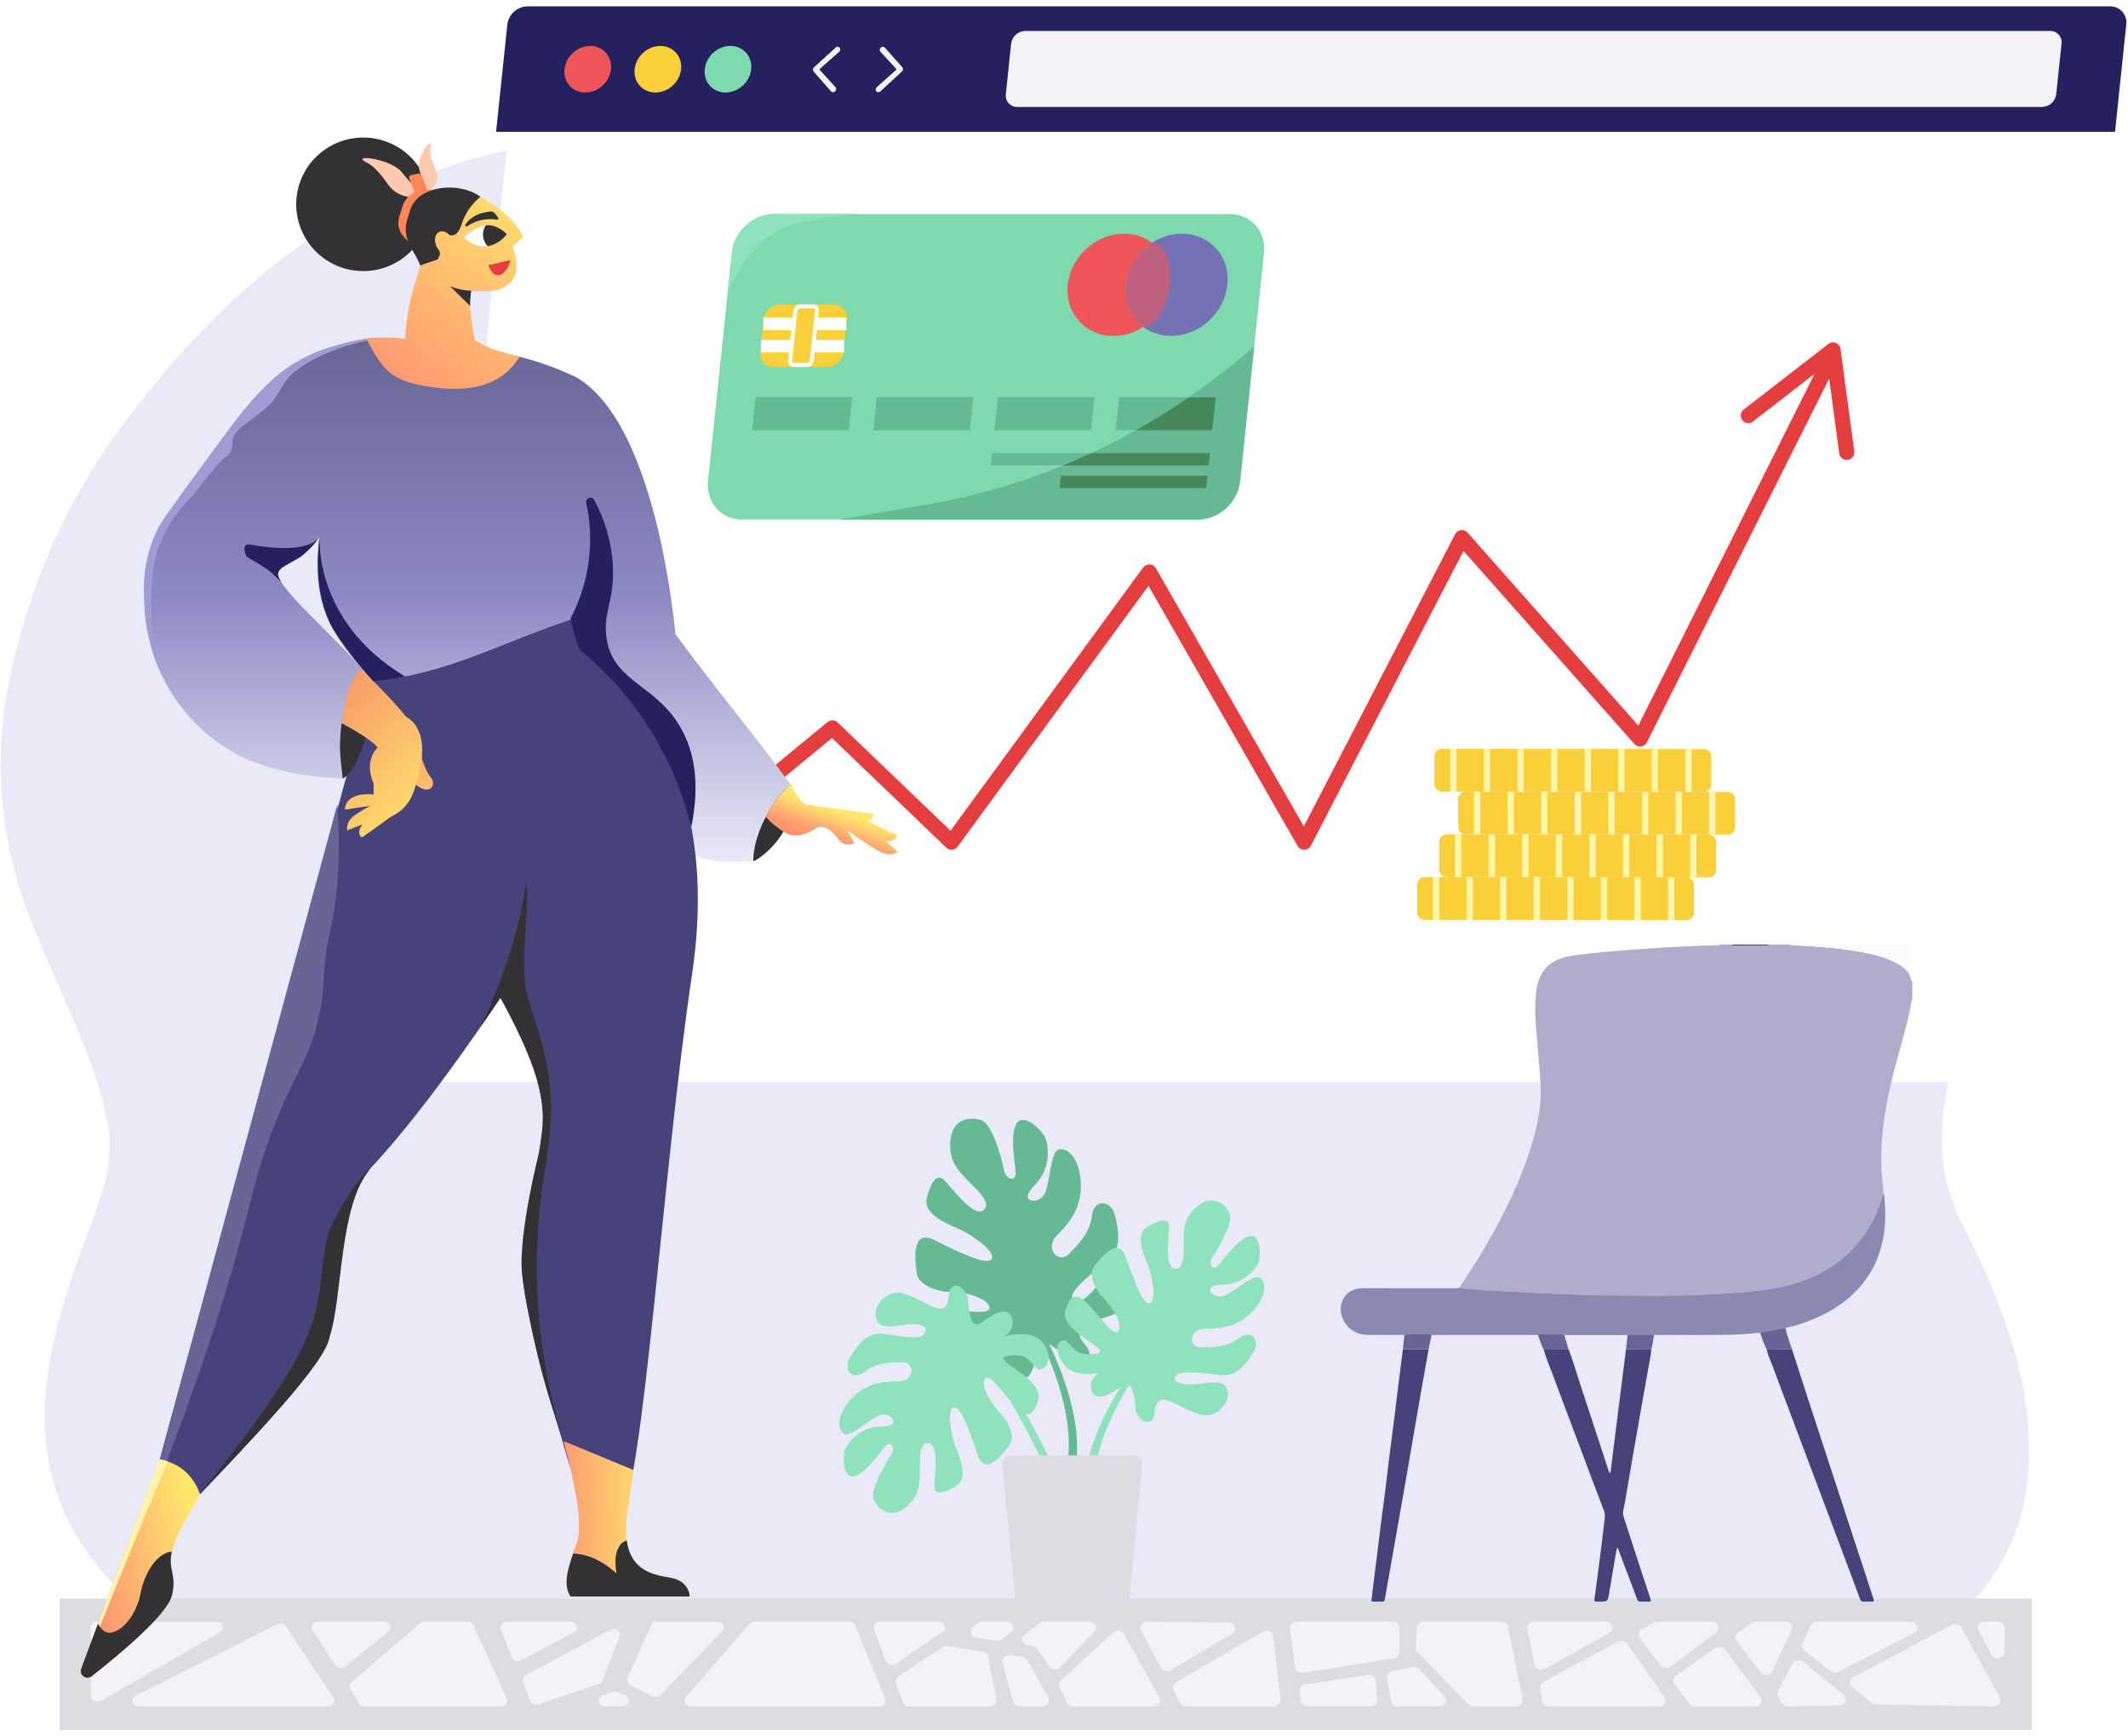 <svg width="696" height="568" viewBox="0 0 696 568" fill="none" xmlns="http://www.w3.org/2000/svg">
<g clip-path="url(#clip0_320_23243)">
<path d="M213.352 565.142H183.621C177.744 564.76 171.872 564.343 165.994 564.001C148.699 563.065 131.507 560.745 114.583 557.065C94.515 552.587 75.224 546.051 57.786 534.888C44.482 526.378 32.973 515.997 24.888 502.25C13.453 482.794 12.687 461.987 17.192 440.511C20.417 425.111 26.1 410.537 31.429 395.833C34.945 386.136 37.266 376.228 34.979 366.013C33.269 358.341 30.956 350.815 28.061 343.505C22.658 329.941 16.444 316.697 10.909 303.19C-0.143 276.165 -2.664 248.387 3.625 219.77C10.08 190.327 21.961 163.467 39.982 139.208C61.308 110.512 86.11 85.671 117.448 67.87C139.408 55.378 162.878 47.564 188.298 46.309C216.519 44.911 242.825 51.676 266.404 67.071C284.625 78.964 302.109 91.986 319.742 104.751C339.53 119.085 359.067 133.738 380.284 146.007C396.51 155.396 413.611 160.952 432.536 158.887C448.413 157.176 464.256 155.099 480.082 152.92C500.093 150.154 520.104 147.907 540.372 149.772C558.759 151.483 575.992 156.645 591.52 166.821C611.994 180.231 625.653 199.037 634.367 221.578C646.493 252.95 647.934 285.394 643.212 318.288C641.125 332.833 638.146 347.247 635.899 361.769C633.846 375.025 635.464 387.819 641.616 399.985C645.253 407.172 648.706 414.479 651.776 421.922C659.26 440.049 664.355 458.73 663.554 478.585C662.983 492.97 658.826 506.198 650.238 517.891C640.25 531.483 626.665 540.324 611.36 546.781C594.293 553.973 576.352 557.618 558.005 559.386C543.217 560.877 528.317 560.908 513.523 559.478C499.132 558.057 484.736 556.626 470.322 555.485C452.392 554.065 434.451 552.747 416.492 551.726C394.137 550.46 371.731 550.254 349.427 552.296C328.118 554.23 306.929 557.362 285.643 559.575C268.519 561.354 251.339 562.603 234.186 563.972C227.211 564.503 220.276 564.754 213.352 565.142Z" fill="#EAE9F7"/>
<g clip-path="url(#clip1_320_23243)">
<path d="M533.682 313.273H212.807C212.337 313.283 211.871 313.191 211.441 313.004C211.01 312.816 210.625 312.537 210.312 312.186C209.999 311.836 209.765 311.421 209.627 310.971C209.488 310.521 209.449 310.046 209.511 309.579L230.218 111.202C230.341 110.196 230.821 109.269 231.57 108.59C232.32 107.911 233.289 107.527 234.299 107.508H555.17C555.64 107.498 556.106 107.59 556.537 107.777C556.967 107.965 557.353 108.243 557.666 108.594C557.979 108.945 558.213 109.36 558.352 109.81C558.491 110.26 558.531 110.735 558.469 111.202L537.741 309.579C537.619 310.581 537.142 311.506 536.397 312.184C535.652 312.862 534.688 313.249 533.682 313.273V313.273Z" fill="#F3F3F7"/>
</g>
<g clip-path="url(#clip2_320_23243)">
<path d="M664.49 523H19.49V566H664.49V523Z" fill="#DCDDE2"/>
<path d="M29.705 532.383V554.794C29.709 555.3 29.937 555.785 30.339 556.143C30.742 556.501 31.286 556.703 31.855 556.707C32.269 556.696 32.673 556.593 33.032 556.408L72.008 534.026C72.246 533.892 72.451 533.717 72.612 533.512C72.773 533.307 72.887 533.075 72.946 532.83C73.006 532.586 73.01 532.333 72.958 532.087C72.907 531.841 72.801 531.606 72.647 531.397C72.448 531.13 72.179 530.911 71.862 530.76C71.546 530.609 71.192 530.53 70.832 530.53H31.855C31.576 530.523 31.299 530.565 31.038 530.655C30.778 530.745 30.541 530.88 30.34 531.052C30.14 531.225 29.98 531.432 29.871 531.66C29.762 531.889 29.706 532.135 29.705 532.383V532.383Z" fill="#F3F3F7"/>
<path d="M44.388 554.735C43.972 554.943 43.646 555.269 43.463 555.662C43.28 556.054 43.249 556.489 43.377 556.899C43.505 557.308 43.783 557.667 44.167 557.92C44.551 558.172 45.02 558.303 45.497 558.291H107.255C107.538 558.291 107.818 558.242 108.079 558.147C108.341 558.051 108.578 557.91 108.778 557.732C108.978 557.554 109.136 557.343 109.244 557.111C109.352 556.878 109.407 556.629 109.406 556.378C109.409 556.031 109.305 555.69 109.103 555.392L93.479 532.084C93.194 531.656 92.732 531.344 92.192 531.215C91.652 531.087 91.076 531.152 90.589 531.397L44.388 554.735Z" fill="#F3F3F7"/>
<path d="M102.249 533.369L109.674 544.784C109.961 545.219 110.429 545.535 110.977 545.663C111.524 545.792 112.107 545.723 112.598 545.471C112.734 545.409 112.859 545.328 112.967 545.232L127.012 533.817C127.221 533.649 127.39 533.446 127.509 533.219C127.629 532.993 127.697 532.747 127.71 532.497C127.722 532.247 127.679 531.998 127.582 531.763C127.486 531.528 127.338 531.312 127.147 531.128C126.946 530.932 126.703 530.776 126.431 530.668C126.159 530.56 125.865 530.503 125.568 530.5H104.097C103.814 530.5 103.534 530.549 103.273 530.644C103.011 530.74 102.774 530.881 102.574 531.059C102.374 531.236 102.216 531.448 102.108 531.68C102 531.912 101.945 532.161 101.946 532.413C101.947 532.75 102.052 533.081 102.249 533.369V533.369Z" fill="#F3F3F7"/>
<path d="M114.581 552.583L117.369 557.274C117.55 557.58 117.821 557.835 118.152 558.014C118.484 558.193 118.863 558.289 119.251 558.29H163.738C164.021 558.291 164.301 558.242 164.562 558.147C164.824 558.051 165.061 557.91 165.261 557.732C165.461 557.554 165.619 557.343 165.727 557.111C165.835 556.878 165.89 556.629 165.889 556.378C165.882 556.132 165.825 555.889 165.721 555.661L154.901 531.696C154.741 531.344 154.467 531.043 154.114 530.83C153.761 530.618 153.345 530.503 152.919 530.5H138.874C138.599 530.496 138.327 530.542 138.073 530.634C137.819 530.727 137.588 530.864 137.395 531.038L114.984 550.312C114.655 550.604 114.439 550.981 114.367 551.389C114.294 551.797 114.369 552.215 114.581 552.583V552.583Z" fill="#F3F3F7"/>
<path d="M163.873 533.01L167.401 542.154C167.588 542.631 167.978 543.023 168.487 543.246C168.996 543.47 169.583 543.507 170.122 543.35C170.269 543.314 170.406 543.253 170.525 543.17L187.628 534.026C188.113 533.768 188.464 533.35 188.602 532.862C188.741 532.375 188.656 531.859 188.367 531.427C188.174 531.145 187.903 530.911 187.579 530.749C187.256 530.587 186.891 530.501 186.519 530.5H165.889C165.606 530.5 165.326 530.549 165.065 530.644C164.803 530.74 164.566 530.881 164.366 531.059C164.166 531.237 164.008 531.448 163.9 531.68C163.792 531.912 163.737 532.161 163.738 532.413C163.731 532.619 163.777 532.823 163.873 533.01V533.01Z" fill="#F3F3F7"/>
<path d="M171.097 550.222L173.382 556.378C173.559 556.855 173.94 557.252 174.443 557.481C174.946 557.71 175.531 557.754 176.07 557.603C176.104 557.603 176.137 557.573 176.171 557.573L195.794 550.91C196.087 550.807 196.352 550.649 196.572 550.449C196.792 550.248 196.962 550.008 197.07 549.744L202.615 535.461C202.762 535.091 202.776 534.69 202.656 534.313C202.536 533.936 202.288 533.602 201.945 533.356C201.602 533.11 201.181 532.965 200.742 532.94C200.302 532.916 199.864 533.013 199.49 533.22L172.038 548.011C171.62 548.228 171.299 548.566 171.127 548.969C170.956 549.371 170.945 549.814 171.097 550.222V550.222Z" fill="#F3F3F7"/>
<path d="M197.238 554.585L200.699 553.479C200.997 553.392 201.312 553.36 201.624 553.385C201.936 553.411 202.239 553.494 202.514 553.629L204.597 554.734C204.999 554.948 205.311 555.273 205.484 555.66C205.658 556.047 205.684 556.473 205.558 556.874C205.432 557.275 205.161 557.628 204.787 557.879C204.413 558.129 203.956 558.264 203.488 558.261H197.944C195.525 558.29 194.953 555.302 197.238 554.585Z" fill="#F3F3F7"/>
<path d="M206.142 551.238L213.299 554.944C213.729 555.164 214.231 555.246 214.721 555.175C215.211 555.104 215.658 554.885 215.987 554.555L236.215 533.668C236.484 533.391 236.658 533.051 236.715 532.688C236.772 532.326 236.709 531.956 236.535 531.625C236.361 531.293 236.083 531.013 235.734 530.819C235.385 530.625 234.98 530.524 234.569 530.53H214.946C214.518 530.529 214.1 530.642 213.747 530.855C213.393 531.068 213.12 531.372 212.963 531.725L205.235 548.908C205.056 549.329 205.049 549.793 205.214 550.219C205.38 550.645 205.708 551.006 206.142 551.238V551.238Z" fill="#F3F3F7"/>
<path d="M225.933 558.29H287.524C287.806 558.291 288.086 558.242 288.348 558.147C288.609 558.051 288.846 557.91 289.046 557.732C289.246 557.554 289.404 557.343 289.512 557.111C289.62 556.878 289.675 556.629 289.674 556.378C289.682 556.153 289.636 555.929 289.54 555.721L279.695 531.755C279.544 531.387 279.27 531.07 278.909 530.845C278.549 530.621 278.119 530.5 277.679 530.5H246.833C246.507 530.498 246.184 530.565 245.892 530.695C245.6 530.824 245.347 531.014 245.153 531.247L224.287 555.213C224.111 555.408 223.981 555.632 223.905 555.872C223.828 556.112 223.806 556.364 223.841 556.612C223.875 556.86 223.965 557.099 224.105 557.315C224.245 557.532 224.433 557.721 224.657 557.872C225.014 558.14 225.466 558.288 225.933 558.29V558.29Z" fill="#F3F3F7"/>
<path d="M285.81 533.01L289.775 543.32C289.962 543.796 290.352 544.188 290.861 544.412C291.37 544.635 291.957 544.672 292.496 544.515C292.718 544.452 292.924 544.35 293.101 544.216L308.222 533.907C308.578 533.665 308.84 533.33 308.97 532.949C309.1 532.568 309.092 532.16 308.947 531.784C308.802 531.407 308.527 531.08 308.162 530.85C307.797 530.619 307.359 530.497 306.911 530.5H287.86C287.577 530.5 287.297 530.549 287.036 530.644C286.774 530.74 286.537 530.881 286.337 531.059C286.137 531.236 285.979 531.448 285.871 531.68C285.763 531.912 285.708 532.161 285.709 532.413C285.707 532.615 285.741 532.817 285.81 533.01Z" fill="#F3F3F7"/>
<path d="M293.034 550.581L295.285 556.886C295.431 557.292 295.717 557.647 296.104 557.899C296.49 558.151 296.956 558.288 297.435 558.29H323.678C324.275 558.29 324.847 558.08 325.27 557.704C325.692 557.329 325.929 556.819 325.929 556.288C325.934 556.168 325.923 556.048 325.895 555.93L323.14 541.975C323.058 541.574 322.841 541.204 322.516 540.916C322.192 540.628 321.777 540.434 321.326 540.361L309.868 538.568C309.57 538.52 309.264 538.527 308.969 538.589C308.674 538.651 308.397 538.766 308.154 538.927L293.874 548.37C293.491 548.614 293.205 548.959 293.054 549.355C292.903 549.752 292.896 550.181 293.034 550.581V550.581Z" fill="#F3F3F7"/>
<path d="M319.343 535.76L325.727 536.716C326.046 536.761 326.372 536.747 326.684 536.675C326.996 536.603 327.288 536.474 327.542 536.297L330.633 534.056C330.864 533.892 331.056 533.688 331.196 533.456C331.337 533.225 331.424 532.971 331.452 532.709C331.48 532.447 331.449 532.183 331.36 531.932C331.272 531.681 331.127 531.448 330.936 531.247C330.726 531.015 330.46 530.827 330.157 530.698C329.855 530.568 329.524 530.501 329.188 530.5H321.326C320.769 530.5 320.231 530.681 319.814 531.008L318.201 532.293C317.982 532.468 317.805 532.679 317.678 532.915C317.551 533.15 317.478 533.406 317.462 533.667C317.447 533.928 317.489 534.189 317.587 534.435C317.685 534.681 317.836 534.908 318.033 535.102C318.368 535.453 318.832 535.686 319.343 535.76V535.76Z" fill="#F3F3F7"/>
<path d="M327.945 544.007L331.372 556.766C331.489 557.203 331.769 557.59 332.166 557.867C332.562 558.144 333.052 558.293 333.556 558.29H340.814C341.411 558.29 341.984 558.08 342.406 557.704C342.828 557.329 343.065 556.819 343.065 556.288C343.068 555.977 342.987 555.67 342.83 555.392L336.009 543.081C335.843 542.782 335.597 542.525 335.292 542.332C334.987 542.14 334.633 542.017 334.262 541.975L330.398 541.527C330.104 541.492 329.806 541.509 329.519 541.577C329.233 541.646 328.965 541.764 328.731 541.925C328.496 542.087 328.3 542.287 328.154 542.517C328.008 542.746 327.914 542.998 327.878 543.26C327.865 543.51 327.888 543.761 327.945 544.007V544.007Z" fill="#F3F3F7"/>
<path d="M336.144 538.3L337.824 538.568C338.138 538.624 338.435 538.737 338.695 538.902C338.956 539.067 339.174 539.279 339.336 539.525L343.133 545.202C343.284 545.429 343.485 545.626 343.722 545.783C343.96 545.94 344.23 546.054 344.518 546.118C344.805 546.182 345.104 546.195 345.397 546.155C345.689 546.116 345.971 546.026 346.224 545.89C346.429 545.767 346.62 545.627 346.795 545.471L357.951 533.787C358.225 533.496 358.4 533.141 358.456 532.765C358.512 532.388 358.446 532.005 358.267 531.66C358.087 531.316 357.801 531.024 357.441 530.818C357.082 530.613 356.664 530.503 356.237 530.5H341.554C341.014 530.504 340.492 530.673 340.075 530.978L335.102 534.803C334.879 534.974 334.696 535.182 334.563 535.415C334.431 535.649 334.351 535.903 334.329 536.164C334.308 536.425 334.344 536.688 334.436 536.936C334.528 537.184 334.675 537.414 334.867 537.612C335.175 537.982 335.633 538.228 336.144 538.3V538.3Z" fill="#F3F3F7"/>
<path d="M346.593 551.836L348.979 557.035C349.148 557.404 349.436 557.72 349.807 557.943C350.178 558.167 350.615 558.288 351.062 558.29H377.17C377.767 558.29 378.34 558.08 378.762 557.704C379.184 557.329 379.421 556.819 379.421 556.288C379.427 555.986 379.346 555.688 379.186 555.422L367.728 534.654C367.469 534.179 367.008 533.816 366.448 533.642C365.888 533.468 365.273 533.499 364.738 533.728C364.505 533.829 364.29 533.96 364.099 534.116L347.064 549.714C346.757 549.986 346.549 550.334 346.465 550.711C346.381 551.089 346.426 551.481 346.593 551.836V551.836Z" fill="#F3F3F7"/>
<path d="M373.172 533.399L379.657 545.531C379.913 546.009 380.371 546.377 380.931 546.556C381.491 546.735 382.108 546.71 382.647 546.487C382.748 546.455 382.84 546.404 382.916 546.338L402.942 534.475C403.345 534.239 403.653 533.895 403.819 533.492C403.986 533.09 404.002 532.65 403.867 532.239C403.731 531.827 403.451 531.465 403.067 531.206C402.682 530.947 402.215 530.804 401.732 530.799L375.221 530.53C374.626 530.527 374.053 530.732 373.626 531.101C373.199 531.47 372.951 531.973 372.937 532.502C372.959 532.811 373.039 533.114 373.172 533.399V533.399Z" fill="#F3F3F7"/>
<path d="M383.756 552.762L385.907 557.095C386.085 557.447 386.373 557.746 386.736 557.958C387.099 558.17 387.522 558.285 387.956 558.29H416.584C417.181 558.29 417.754 558.08 418.176 557.704C418.598 557.329 418.835 556.819 418.835 556.288V556.079L416.45 535.341C416.39 534.815 416.099 534.331 415.639 533.995C415.179 533.659 414.589 533.498 413.997 533.548C413.635 533.581 413.288 533.694 412.989 533.877L384.596 550.312C384.152 550.565 383.823 550.951 383.669 551.4C383.515 551.849 383.546 552.332 383.756 552.762Z" fill="#F3F3F7"/>
<path d="M421.893 532.742L423.573 545.531C423.605 545.792 423.694 546.046 423.837 546.276C423.979 546.507 424.172 546.71 424.403 546.874C424.634 547.037 424.9 547.159 425.184 547.231C425.468 547.303 425.766 547.325 426.06 547.294C426.107 547.298 426.155 547.288 426.194 547.264L455.83 542.543C456.35 542.461 456.821 542.218 457.159 541.857C457.497 541.496 457.681 541.04 457.678 540.571V532.502C457.678 531.971 457.441 531.462 457.018 531.087C456.596 530.711 456.024 530.5 455.427 530.5H424.144C423.547 530.5 422.975 530.711 422.552 531.087C422.13 531.462 421.893 531.971 421.893 532.502V532.742Z" fill="#F3F3F7"/>
<path d="M424.984 553.39L425.455 556.527C425.526 557.006 425.79 557.445 426.198 557.764C426.606 558.082 427.129 558.259 427.672 558.261H448.269C448.565 558.261 448.858 558.209 449.131 558.108C449.404 558.008 449.652 557.86 449.861 557.674C450.07 557.488 450.236 557.268 450.349 557.025C450.462 556.782 450.521 556.521 450.521 556.259V556.079L449.916 549.744C449.862 549.213 449.573 548.723 449.114 548.382C448.654 548.04 448.06 547.874 447.463 547.921C447.394 547.917 447.325 547.927 447.261 547.951L426.832 551.119C426.265 551.231 425.765 551.524 425.424 551.943C425.084 552.361 424.927 552.876 424.984 553.39V553.39Z" fill="#F3F3F7"/>
<path d="M455.426 546.637L462.113 545.411C462.518 545.338 462.938 545.363 463.328 545.484C463.718 545.605 464.065 545.817 464.331 546.099L472.429 555.003C472.614 555.207 472.753 555.442 472.837 555.693C472.921 555.945 472.948 556.209 472.916 556.47C472.885 556.731 472.796 556.984 472.655 557.214C472.514 557.445 472.322 557.648 472.093 557.812C471.695 558.104 471.196 558.262 470.681 558.261H457.106C456.564 558.259 456.04 558.082 455.632 557.764C455.224 557.445 454.96 557.006 454.889 556.527L453.679 548.848C453.595 548.35 453.73 547.843 454.055 547.431C454.381 547.02 454.872 546.735 455.426 546.637V546.637Z" fill="#F3F3F7"/>
<path d="M463.054 539.047L463.423 532.413C463.45 531.898 463.699 531.412 464.118 531.055C464.537 530.699 465.095 530.5 465.675 530.5H490.976C491.503 530.502 492.012 530.667 492.417 530.967C492.822 531.267 493.097 531.683 493.194 532.144L497.998 555.93C498.101 556.452 497.968 556.99 497.628 557.426C497.289 557.862 496.77 558.162 496.184 558.261C496.051 558.285 495.916 558.295 495.781 558.29H482.004C481.68 558.291 481.36 558.23 481.064 558.112C480.768 557.993 480.505 557.82 480.291 557.603L463.625 540.481C463.246 540.08 463.043 539.57 463.054 539.047V539.047Z" fill="#F3F3F7"/>
<path d="M499.578 532.831L501.896 544.664C501.945 544.922 502.051 545.169 502.208 545.39C502.365 545.611 502.57 545.802 502.811 545.952C503.051 546.102 503.323 546.208 503.61 546.264C503.898 546.32 504.194 546.325 504.484 546.278C504.766 546.225 505.038 546.134 505.29 546.009L526.358 534.176C526.607 534.037 526.823 533.855 526.994 533.642C527.164 533.428 527.286 533.187 527.351 532.931C527.417 532.676 527.425 532.412 527.376 532.154C527.326 531.895 527.22 531.648 527.063 531.427C526.856 531.143 526.572 530.909 526.238 530.747C525.903 530.586 525.529 530.501 525.148 530.5H501.762C501.165 530.5 500.592 530.711 500.17 531.087C499.748 531.462 499.511 531.971 499.511 532.502C499.544 532.622 499.544 532.742 499.578 532.831Z" fill="#F3F3F7"/>
<path d="M503.711 552.224L504.349 556.557C504.421 557.036 504.685 557.475 505.093 557.794C505.5 558.112 506.024 558.289 506.567 558.29H542.452C543.049 558.29 543.622 558.08 544.044 557.704C544.466 557.329 544.704 556.819 544.704 556.288C544.712 555.918 544.595 555.553 544.368 555.243L532.204 537.762C531.889 537.313 531.388 536.993 530.81 536.87C530.232 536.747 529.622 536.831 529.113 537.104L504.752 550.252C504.379 550.453 504.081 550.747 503.895 551.098C503.71 551.449 503.646 551.841 503.711 552.224V552.224Z" fill="#F3F3F7"/>
<path d="M537.009 533.1L540.873 530.829C541.244 530.617 541.675 530.503 542.116 530.5H559.924C560.522 530.5 561.094 530.711 561.516 531.087C561.939 531.462 562.176 531.971 562.176 532.502C562.177 532.794 562.106 533.082 561.966 533.345C561.827 533.609 561.623 533.842 561.369 534.026L546.383 545.232C546.158 545.401 545.898 545.529 545.618 545.608C545.337 545.688 545.042 545.717 544.748 545.695C544.455 545.673 544.169 545.599 543.908 545.479C543.647 545.358 543.414 545.193 543.225 544.993C543.158 544.933 543.124 544.874 543.057 544.814L536.37 535.879C536.044 535.434 535.928 534.893 536.048 534.373C536.167 533.853 536.513 533.395 537.009 533.1V533.1Z" fill="#F3F3F7"/>
<path d="M547.627 550.85L552.432 557.394C552.634 557.673 552.913 557.902 553.242 558.059C553.571 558.216 553.94 558.296 554.314 558.29H573.903C574.5 558.29 575.072 558.08 575.495 557.704C575.917 557.329 576.154 556.819 576.154 556.288C576.15 555.896 576.022 555.513 575.784 555.183L564.259 539.674C563.928 539.232 563.414 538.924 562.828 538.817C562.243 538.711 561.634 538.815 561.134 539.106C561.067 539.136 561.034 539.166 560.966 539.196L548.097 548.19C547.659 548.501 547.368 548.947 547.281 549.439C547.194 549.931 547.317 550.435 547.627 550.85V550.85Z" fill="#F3F3F7"/>
<path d="M572.861 530.949L568.459 534.206C568.026 534.521 567.742 534.968 567.661 535.46C567.58 535.952 567.709 536.453 568.022 536.865L575.751 547.025C575.914 547.245 576.126 547.433 576.372 547.579C576.619 547.725 576.895 547.826 577.186 547.877C577.477 547.927 577.776 547.925 578.066 547.871C578.356 547.817 578.632 547.712 578.876 547.563C579.241 547.344 579.522 547.031 579.682 546.666L585.965 533.249C586.19 532.757 586.189 532.207 585.963 531.716C585.737 531.224 585.303 530.831 584.756 530.62C584.477 530.524 584.181 530.474 583.882 530.47H574.272C573.757 530.493 573.263 530.661 572.861 530.949V530.949Z" fill="#F3F3F7"/>
<path d="M581.497 554.944L582.807 557.185C583.007 557.512 583.304 557.785 583.665 557.974C584.026 558.164 584.438 558.263 584.857 558.261L601.523 557.962C601.818 557.954 602.11 557.895 602.379 557.787C602.649 557.679 602.892 557.525 603.095 557.333C603.298 557.142 603.456 556.917 603.561 556.671C603.666 556.425 603.716 556.163 603.707 555.9C603.704 555.635 603.64 555.374 603.519 555.132C603.397 554.891 603.221 554.674 603.001 554.495L589.83 543.678C589.387 543.321 588.803 543.133 588.206 543.156C587.609 543.178 587.045 543.409 586.638 543.798C586.485 543.937 586.36 544.099 586.268 544.276L581.497 553.151C581.331 553.427 581.245 553.735 581.245 554.047C581.245 554.36 581.331 554.668 581.497 554.944V554.944Z" fill="#F3F3F7"/>
<path d="M592.181 531.755L589.527 537.732C589.362 538.116 589.332 538.536 589.44 538.935C589.548 539.335 589.789 539.697 590.132 539.973L598.7 546.666C599.056 546.942 599.499 547.113 599.968 547.155C600.437 547.198 600.909 547.111 601.321 546.905L626.017 534.236C626.447 534.017 626.783 533.678 626.974 533.272C627.165 532.866 627.2 532.415 627.074 531.99C626.947 531.564 626.667 531.188 626.275 530.918C625.884 530.649 625.403 530.502 624.908 530.5H594.298C593.845 530.499 593.402 530.617 593.025 530.841C592.647 531.064 592.354 531.383 592.181 531.755V531.755Z" fill="#F3F3F7"/>
<path d="M641.575 532.473L654.04 555.362C654.297 555.838 654.332 556.385 654.137 556.883C653.942 557.381 653.532 557.791 652.999 558.022C652.687 558.164 652.341 558.236 651.991 558.231L613.652 557.633C613.102 557.622 612.576 557.43 612.174 557.095L605.79 551.866C605.352 551.504 605.092 551.002 605.067 550.471C605.042 549.94 605.253 549.421 605.655 549.027C605.799 548.883 605.97 548.762 606.159 548.669L638.416 531.576C638.93 531.308 639.542 531.23 640.12 531.358C640.698 531.487 641.196 531.812 641.507 532.263C641.541 532.33 641.564 532.4 641.575 532.473V532.473Z" fill="#F3F3F7"/>
<path d="M649.101 530.5H653.368C653.965 530.5 654.538 530.711 654.96 531.087C655.382 531.462 655.62 531.971 655.62 532.502V540.511C655.62 541.042 655.382 541.551 654.96 541.926C654.538 542.302 653.965 542.513 653.368 542.513C652.941 542.513 652.523 542.407 652.161 542.206C651.798 542.005 651.507 541.718 651.319 541.377L647.052 533.369C646.923 533.132 646.85 532.875 646.834 532.612C646.819 532.349 646.863 532.087 646.963 531.839C647.063 531.592 647.218 531.364 647.417 531.17C647.617 530.976 647.858 530.82 648.127 530.71C648.428 530.57 648.762 530.498 649.101 530.5V530.5Z" fill="#F3F3F7"/>
</g>
<g clip-path="url(#clip3_320_23243)">
<path d="M343.596 440.006C343.596 440.006 339.847 437.517 339.182 441.933C338.517 446.348 337.208 452.658 332.826 450.805C328.444 448.952 328.445 445.912 328.445 445.912C328.445 445.912 324.858 452.132 318.167 450.928C311.476 449.724 310.039 446.167 311.729 444.474C313.418 442.78 317.79 445.893 321.591 442.081C325.392 438.27 325.402 437.01 321 437.677C316.597 438.344 306.523 440.948 304.053 435.93C301.583 430.911 301.603 428.391 307.886 428.338C314.168 428.286 324.199 430.721 323.598 427.576C322.996 424.432 314.844 422.611 311.075 422.642C307.306 422.674 300.411 420.842 299.819 416.438C299.227 412.034 298.055 401.964 305.562 405.681C313.07 409.397 323.08 414.353 324.357 411.822C325.635 409.291 317.515 403.691 313.133 401.837C308.751 399.984 301.866 396.892 303.165 391.842C304.463 386.792 306.375 383.626 308.867 386.125C311.358 388.624 318.19 398.015 321.347 396.099C324.503 394.182 320.766 390.434 317.027 386.686C313.289 382.939 310.174 379.815 310.861 372.881C311.547 365.946 317.207 365.268 320.966 366.497C324.725 367.725 327.766 379.668 328.368 382.813C328.969 385.957 332.729 387.186 332.137 382.781C331.545 378.376 330.363 369.567 332.897 367.026C335.431 364.485 340.831 369.899 341.858 372.2C342.886 374.501 344.08 382.05 338.378 387.767C332.677 393.484 339.582 394.056 341.493 390.89C343.404 387.725 343.492 377.225 346.014 376.154C348.536 375.083 352.907 378.196 353.467 386.38C354.026 394.564 350.215 399.636 345.78 404.082C341.346 408.529 346.33 413.526 349.497 410.35C352.665 407.174 356.466 403.363 357.142 397.688C357.817 392.013 363.466 392.595 364.681 397.625C365.895 402.654 367.099 408.943 362.042 412.765C356.984 416.587 350.659 421.68 350.639 424.199C350.617 426.719 353.13 426.698 356.931 422.886C360.732 419.075 363.298 412.754 367.68 414.608C372.062 416.46 373.245 425.269 367.564 428.466C361.883 431.664 353.71 432.362 353.057 435.517C352.402 438.672 357.407 441.149 356.129 443.68C354.852 446.211 350.459 445.617 348.59 443.743C346.722 441.87 343.596 440.006 343.596 440.006Z" fill="#66BA93"/>
<path d="M315.852 432.99C318.694 436.559 321.328 440.226 323.896 443.964C326.451 447.704 328.932 451.497 331.286 455.37C333.642 459.241 335.936 463.154 338.087 467.147C340.275 471.12 342.3 475.184 344.285 479.267L341.868 480.408C339.977 476.335 338.043 472.277 335.944 468.303C333.883 464.309 331.678 460.391 329.409 456.511C327.143 452.628 324.748 448.822 322.278 445.067C319.803 441.323 317.233 437.61 314.518 434.075L315.852 432.99Z" fill="#8FE3BC"/>
<path d="M339.703 433.098C341.747 436.663 343.505 440.314 345.131 444.058C346.734 447.804 348.182 451.626 349.351 455.553C350.493 459.485 351.428 463.497 351.937 467.606C352.39 471.72 352.445 475.915 351.809 480.098L348.977 479.578C349.647 475.764 349.701 471.821 349.365 467.888C348.973 463.953 348.163 460.047 347.144 456.192C346.098 452.341 344.768 448.559 343.282 444.84C341.78 441.135 340.111 437.456 338.22 433.966L339.703 433.098Z" fill="#66BA93"/>
<path d="M365.352 525.685H336.346C334.459 525.685 332.881 524.246 332.704 522.362L328.727 480.096C328.575 478.481 329.842 477.087 331.458 477.087H370.238C371.855 477.087 373.121 478.481 372.97 480.096L368.993 522.362C368.817 524.246 367.24 525.685 365.352 525.685Z" fill="#8FE3BC"/>
<path d="M370.546 455.187C370.546 455.187 369.756 451.394 366.6 453.669C363.443 455.945 358.707 458.979 357.129 455.187C355.55 451.394 359.497 449.118 359.497 449.118C359.497 449.118 351.341 451.141 347.921 446.337C344.501 441.533 345.816 438.498 347.921 438.498C350.026 438.498 350.815 443.049 355.551 443.049C360.286 443.049 361.076 442.291 357.919 440.015C354.762 437.739 346.869 433.187 348.448 428.636C350.027 424.085 351.605 422.568 355.552 426.36C359.498 430.153 364.234 437.739 365.812 435.463C367.391 433.187 363.444 427.119 361.076 424.843C358.708 422.567 355.552 417.257 357.92 414.222C360.288 411.188 365.813 404.36 368.18 411.188C370.547 418.016 373.705 427.119 376.073 426.36C378.441 425.602 376.862 417.257 375.284 413.464C373.705 409.67 371.338 403.602 375.284 401.327C379.23 399.052 382.387 398.292 382.387 401.327C382.387 404.361 380.808 414.223 383.966 414.981C387.123 415.74 387.123 411.189 387.123 406.637C387.123 402.085 387.123 398.292 391.858 394.5C396.593 390.707 400.54 393.741 402.118 396.776C403.697 399.81 398.172 408.913 396.594 411.189C395.015 413.465 396.594 416.499 398.962 413.465C401.33 410.43 406.065 404.362 409.222 404.362C412.379 404.362 412.379 410.937 411.59 412.959C410.802 414.982 406.855 420.293 399.751 420.293C392.647 420.293 396.594 424.844 399.751 424.085C402.908 423.326 409.485 417.005 411.721 417.89C413.957 418.775 414.747 423.326 410.011 428.636C405.276 433.946 399.751 434.705 394.226 434.705C388.701 434.705 388.701 440.773 392.647 440.773C396.593 440.773 401.33 440.773 405.276 437.739C409.222 434.705 412.379 438.498 410.011 442.291C407.643 446.084 404.486 450.636 398.962 449.877C393.437 449.119 386.333 448.36 384.754 449.877C383.176 451.395 384.754 452.912 389.49 452.912C394.225 452.912 399.75 450.636 401.329 454.429C402.908 458.222 398.171 464.291 392.647 462.774C387.122 461.256 381.597 456.705 379.229 458.222C376.861 459.739 378.439 464.29 376.072 465.05C373.704 465.808 371.337 462.774 371.337 460.498C371.335 458.221 370.546 455.187 370.546 455.187Z" fill="#8FE3BC"/>
<path d="M373.915 446.462C372.032 448.915 370.275 451.55 368.648 454.222C367.02 456.903 365.527 459.663 364.168 462.482C362.79 465.292 361.618 468.194 360.588 471.133C359.537 474.069 358.8 477.091 358.175 480.117L355.412 479.559C356.157 476.394 357.024 473.265 358.198 470.258C359.352 467.246 360.646 464.296 362.142 461.456C363.619 458.609 365.226 455.835 366.964 453.15C368.713 450.464 370.547 447.871 372.593 445.361L373.915 446.462Z" fill="#8FE3BC"/>
<path d="M317.435 430.913C317.435 430.913 318.225 434.804 321.382 432.47C324.538 430.135 329.275 427.022 330.852 430.913C332.431 434.804 328.484 437.139 328.484 437.139C328.484 437.139 337.826 434.564 341.247 439.493C344.667 444.422 342.165 448.034 340.061 448.034C337.956 448.034 337.167 443.365 332.431 443.365C327.696 443.365 326.906 444.143 330.063 446.478C333.22 448.812 341.113 453.482 339.534 458.152C337.955 462.821 336.377 464.378 332.43 460.486C328.484 456.595 323.748 448.812 322.17 451.147C320.591 453.482 324.538 459.707 326.905 462.043C329.274 464.378 332.43 469.825 330.062 472.939C327.694 476.052 322.169 483.057 319.802 476.052C317.435 469.047 314.277 459.708 311.909 460.486C309.541 461.265 311.12 469.826 312.698 473.717C314.277 477.608 316.644 483.835 312.698 486.17C308.752 488.504 305.595 489.282 305.595 486.17C305.595 483.057 307.173 472.939 304.016 472.161C300.859 471.382 300.859 476.052 300.859 480.721C300.859 485.391 300.859 489.282 296.124 493.174C291.388 497.066 287.441 493.952 285.864 490.839C284.286 487.726 289.81 478.386 291.388 476.052C292.967 473.717 291.388 470.604 289.02 473.717C286.652 476.83 281.917 483.057 278.76 483.057C275.603 483.057 275.603 476.312 276.392 474.236C277.181 472.161 281.127 466.713 288.231 466.713C295.334 466.713 291.388 462.044 288.231 462.822C285.074 463.6 278.497 470.086 276.261 469.178C274.025 468.27 273.235 463.601 277.971 458.153C282.706 452.704 288.231 451.927 293.756 451.927C299.281 451.927 299.281 445.701 295.334 445.701C291.388 445.701 286.652 445.701 282.706 448.814C278.76 451.927 275.602 448.036 277.971 444.145C280.339 440.253 283.495 435.584 289.02 436.362C294.545 437.141 300.345 438.3 301.923 436.743C303.502 435.187 303.227 433.249 298.491 433.249C293.756 433.249 288.231 435.583 286.652 431.692C285.073 427.801 289.809 421.574 295.334 423.132C300.859 424.688 306.384 429.357 308.752 427.801C311.12 426.245 309.542 421.575 311.909 420.797C314.277 420.019 316.644 423.132 316.644 425.466C316.646 427.8 317.435 430.913 317.435 430.913Z" fill="#8FE3BC"/>
<path d="M303.391 444.178C305.046 444.074 306.316 442.836 306.228 441.414C306.14 439.991 304.726 438.923 303.071 439.027C301.416 439.131 300.145 440.369 300.234 441.791C300.322 443.214 301.736 444.282 303.391 444.178Z" fill="#42B961"/>
<path d="M328.202 419.458C328.45 418.055 327.327 416.679 325.695 416.387C324.062 416.094 322.537 416.995 322.289 418.399C322.041 419.803 323.163 421.178 324.796 421.47C326.429 421.763 327.954 420.862 328.202 419.458Z" fill="#8FE3BC"/>
<path d="M382.702 445.747C384.824 445.747 386.544 444.591 386.544 443.166C386.544 441.741 384.824 440.585 382.702 440.585C380.58 440.585 378.86 441.741 378.86 443.166C378.86 444.591 380.58 445.747 382.702 445.747Z" fill="#7ED9AF"/>
<path d="M316.105 454.633C317.289 454.633 318.25 453.808 318.25 452.79C318.25 451.772 317.289 450.947 316.105 450.947C314.92 450.947 313.959 451.772 313.959 452.79C313.959 453.808 314.92 454.633 316.105 454.633Z" fill="#42B961"/>
<path d="M297.883 459.677C298.988 459.25 299.59 458.132 299.227 457.181C298.864 456.23 297.674 455.805 296.569 456.233C295.463 456.66 294.861 457.778 295.224 458.729C295.587 459.68 296.777 460.105 297.883 459.677Z" fill="#42B961"/>
<path d="M339.929 402.034C341.034 401.607 341.636 400.489 341.273 399.538C340.91 398.587 339.72 398.162 338.614 398.59C337.509 399.017 336.907 400.135 337.27 401.086C337.633 402.037 338.823 402.462 339.929 402.034Z" fill="#8FE3BC"/>
</g>
<g clip-path="url(#clip4_320_23243)">
<path d="M314.572 430.919C317.508 434.582 320.228 438.345 322.881 442.181C325.52 446.018 328.082 449.91 330.514 453.885C332.947 457.857 335.316 461.872 337.538 465.97C339.798 470.047 341.89 474.217 343.94 478.407L341.443 479.577C339.49 475.398 337.493 471.234 335.325 467.156C333.196 463.058 330.919 459.037 328.575 455.055C326.234 451.071 323.761 447.165 321.21 443.313C318.653 439.47 315.999 435.661 313.194 432.033L314.572 430.919Z" fill="#DCDDE2"/>
<path d="M339.207 431.031C341.318 434.689 343.134 438.435 344.813 442.277C346.469 446.121 347.965 450.043 349.172 454.072C350.351 458.108 351.317 462.224 351.844 466.441C352.311 470.663 352.367 474.968 351.711 479.26L348.786 478.726C349.477 474.812 349.534 470.766 349.187 466.73C348.782 462.692 347.945 458.684 346.892 454.728C345.812 450.776 344.438 446.896 342.904 443.079C341.353 439.278 339.629 435.502 337.676 431.921L339.207 431.031Z" fill="#AFADCB"/>
<path d="M365.699 526.039H335.739C333.791 526.039 332.161 524.562 331.978 522.629L327.871 479.257C327.714 477.601 329.022 476.169 330.692 476.169H370.746C372.415 476.169 373.723 477.601 373.567 479.257L369.459 522.629C369.277 524.563 367.648 526.039 365.699 526.039Z" fill="#DCDDE2"/>
<path d="M374.543 444.744C372.598 447.261 370.784 449.965 369.103 452.707C367.422 455.458 365.88 458.29 364.476 461.183C363.053 464.067 361.842 467.045 360.779 470.06C359.693 473.073 358.932 476.174 358.287 479.279L355.432 478.706C356.202 475.459 357.097 472.247 358.311 469.162C359.502 466.072 360.839 463.044 362.384 460.13C363.91 457.208 365.569 454.362 367.364 451.607C369.17 448.85 371.065 446.19 373.178 443.614L374.543 444.744Z" fill="#DCDDE2"/>
<path d="M316.208 428.788C316.208 428.788 317.024 432.781 320.284 430.386C323.544 427.99 328.436 424.796 330.066 428.788C331.697 432.781 327.62 435.177 327.62 435.177C327.62 435.177 337.269 432.535 340.802 437.592C344.334 442.65 341.751 446.357 339.577 446.357C337.403 446.357 336.588 441.566 331.697 441.566C326.806 441.566 325.99 442.364 329.251 444.76C332.511 447.156 340.663 451.947 339.033 456.739C337.402 461.531 335.772 463.128 331.696 459.135C327.62 455.142 322.728 447.156 321.098 449.551C319.468 451.947 323.544 458.336 325.989 460.732C328.435 463.128 331.696 468.718 329.25 471.913C326.804 475.108 321.097 482.296 318.652 475.108C316.207 467.92 312.946 458.337 310.5 459.135C308.054 459.934 309.685 468.719 311.315 472.712C312.946 476.705 315.391 483.094 311.315 485.49C307.24 487.886 303.978 488.684 303.978 485.49C303.978 482.296 305.609 471.913 302.348 471.115C299.087 470.316 299.087 475.108 299.087 479.899C299.087 484.69 299.087 488.683 294.196 492.677C289.305 496.671 285.229 493.476 283.599 490.281C281.969 487.087 287.675 477.503 289.305 475.108C290.936 472.712 289.305 469.518 286.859 472.712C284.414 475.906 279.522 482.296 276.262 482.296C273.002 482.296 273.002 475.374 273.816 473.245C274.631 471.115 278.707 465.525 286.044 465.525C293.381 465.525 289.305 460.733 286.044 461.532C282.784 462.33 275.99 468.986 273.681 468.054C271.371 467.123 270.556 462.331 275.447 456.74C280.338 451.149 286.044 450.352 291.75 450.352C297.457 450.352 297.457 443.963 293.381 443.963C289.305 443.963 284.414 443.963 280.338 447.157C276.262 450.352 273.001 446.359 275.447 442.366C277.893 438.373 281.153 433.582 286.859 434.38C292.566 435.179 298.557 436.368 300.186 434.771C301.817 433.174 301.532 431.185 296.641 431.185C291.75 431.185 286.044 433.581 284.414 429.588C282.783 425.595 287.674 419.205 293.381 420.804C299.087 422.401 304.794 427.192 307.24 425.595C309.686 423.998 308.055 419.206 310.5 418.408C312.946 417.609 315.391 420.804 315.391 423.199C315.393 425.594 316.208 428.788 316.208 428.788Z" fill="#DCDDE2"/>
</g>
<g clip-path="url(#clip5_320_23243)">
<path d="M307.557 459.959C301.757 464.235 293.49 462.751 293.49 462.751C293.49 462.751 294.624 454.334 300.424 450.045C306.224 445.756 314.49 447.253 314.49 447.253C314.49 447.253 313.357 455.683 307.557 459.959Z" fill="#8FE3BC"/>
</g>
<g clip-path="url(#clip6_320_23243)">
<path d="M306.005 452.259C299.521 447.905 297.82 438.874 297.82 438.874C297.82 438.874 306.629 436.898 313.126 441.246C319.623 445.595 321.312 454.631 321.312 454.631C321.312 454.631 312.489 456.613 306.005 452.259Z" fill="#8FE3BC"/>
</g>
<g clip-path="url(#clip7_320_23243)">
<path d="M377.005 446.259C370.521 441.905 368.82 432.874 368.82 432.874C368.82 432.874 377.629 430.898 384.126 435.246C390.623 439.595 392.312 448.631 392.312 448.631C392.312 448.631 383.489 450.613 377.005 446.259Z" fill="#8FE3BC"/>
</g>
<g clip-path="url(#clip8_320_23243)">
<path d="M331.732 411.156C339.527 410.674 346.366 416.812 346.366 416.812C346.366 416.812 340.571 423.735 332.769 424.23C324.966 424.724 318.134 418.574 318.134 418.574C318.134 418.574 323.937 411.639 331.732 411.156Z" fill="#66BA93"/>
</g>
<g clip-path="url(#clip9_320_23243)">
<path d="M330.954 404.715C333.496 397.331 341.786 393.365 341.786 393.365C341.786 393.365 345.96 401.371 343.427 408.767C340.895 416.164 332.596 420.117 332.596 420.117C332.596 420.117 328.413 412.1 330.954 404.715Z" fill="#66BA93"/>
</g>
<g filter="url(#filter0_ddd_320_23243)">
<path d="M655.47 334H137.84C137.083 334.016 136.331 333.868 135.636 333.565C134.942 333.263 134.32 332.813 133.815 332.247C133.31 331.68 132.933 331.011 132.71 330.285C132.487 329.559 132.424 328.793 132.523 328.04L165.929 7.96C166.126 6.338 166.9 4.841 168.109 3.746C169.319 2.651 170.882 2.031 172.51 2H690.134C690.892 1.984 691.644 2.132 692.339 2.435C693.034 2.737 693.655 3.187 694.161 3.753C694.666 4.319 695.044 4.988 695.267 5.714C695.491 6.44 695.556 7.206 695.457 7.96L662.018 328.04C661.822 329.657 661.052 331.148 659.85 332.243C658.647 333.337 657.093 333.961 655.47 334V334Z" fill="white"/>
</g>
<path d="M691.762 43.132H162.25L165.929 8.038C166.125 6.421 166.896 4.928 168.099 3.834C169.303 2.739 170.859 2.116 172.483 2.078H690.107C690.864 2.062 691.616 2.21 692.311 2.513C693.006 2.816 693.627 3.265 694.133 3.831C694.638 4.397 695.016 5.066 695.24 5.793C695.463 6.519 695.528 7.285 695.429 8.038L691.762 43.132Z" fill="#25215E"/>
<path d="M197.187 27.889C200.393 24.837 200.771 20.015 198.032 17.119C195.293 14.223 190.473 14.349 187.267 17.401C184.06 20.453 183.682 25.276 186.422 28.172C189.161 31.068 193.981 30.941 197.187 27.889Z" fill="#F05659"/>
<path d="M220.125 27.891C223.331 24.839 223.71 20.017 220.97 17.121C218.231 14.225 213.411 14.351 210.205 17.404C206.998 20.456 206.62 25.278 209.36 28.174C212.099 31.07 216.919 30.943 220.125 27.891Z" fill="#F9D039"/>
<path d="M243.062 27.89C246.268 24.837 246.647 20.015 243.907 17.119C241.168 14.223 236.348 14.35 233.142 17.402C229.935 20.454 229.557 25.276 232.297 28.172C235.036 31.069 239.856 30.942 243.062 27.89Z" fill="#7ED9AF"/>
<path d="M667.932 34.986H332.715C332.183 34.997 331.655 34.893 331.167 34.68C330.679 34.467 330.242 34.151 329.887 33.754C329.532 33.356 329.267 32.886 329.109 32.376C328.952 31.866 328.907 31.328 328.976 30.799L330.698 14.317C330.834 13.179 331.376 12.129 332.223 11.36C333.069 10.59 334.165 10.153 335.307 10.129H670.523C671.055 10.117 671.584 10.221 672.072 10.434C672.561 10.646 672.998 10.962 673.353 11.36C673.709 11.758 673.974 12.228 674.131 12.738C674.288 13.249 674.333 13.787 674.263 14.317L672.524 30.81C672.384 31.943 671.843 32.987 671.001 33.754C670.158 34.52 669.069 34.958 667.932 34.986V34.986Z" fill="#F3F3F7"/>
<path d="M268.223 23C268.435 23.206 273.289 28.551 273.289 28.551C273.438 28.744 273.507 28.987 273.482 29.229C273.457 29.472 273.34 29.695 273.155 29.854L273.089 29.91C273.005 29.995 272.906 30.063 272.797 30.109C272.687 30.156 272.569 30.18 272.45 30.18C272.332 30.18 272.214 30.156 272.104 30.109C271.995 30.063 271.895 29.995 271.812 29.91L266.117 23.413C265.955 23.219 265.873 22.97 265.889 22.717C265.904 22.465 266.016 22.227 266.2 22.055L273.339 15.558C273.42 15.474 273.517 15.407 273.625 15.362C273.732 15.316 273.847 15.293 273.964 15.293C274.08 15.293 274.195 15.316 274.302 15.362C274.41 15.407 274.507 15.474 274.588 15.558L274.643 15.62C274.791 15.806 274.86 16.044 274.835 16.282C274.81 16.519 274.693 16.737 274.51 16.889C274.51 16.889 268.474 22.233 268.285 22.412C267.995 22.686 267.967 22.686 268.223 23Z" fill="#F3F3F7"/>
<path d="M292.995 22.412C292.839 22.233 287.93 16.889 287.93 16.889C287.781 16.702 287.711 16.465 287.735 16.228C287.759 15.991 287.875 15.772 288.058 15.62L288.125 15.558C288.206 15.474 288.304 15.407 288.411 15.362C288.519 15.316 288.635 15.293 288.752 15.293C288.868 15.293 288.984 15.316 289.092 15.362C289.2 15.407 289.297 15.474 289.379 15.558L295.158 22.055C295.305 22.264 295.366 22.521 295.329 22.774C295.291 23.027 295.158 23.256 294.957 23.413L287.924 29.91C287.84 29.995 287.74 30.062 287.63 30.108C287.52 30.154 287.402 30.178 287.283 30.178C287.164 30.178 287.046 30.154 286.936 30.108C286.826 30.062 286.726 29.995 286.642 29.91L286.592 29.854C286.444 29.661 286.375 29.418 286.4 29.176C286.424 28.933 286.541 28.71 286.726 28.551C286.726 28.551 292.7 23.206 292.951 23C293.28 22.686 293.246 22.686 292.995 22.412Z" fill="#F3F3F7"/>
<g clip-path="url(#clip10_320_23243)">
<path d="M513.682 313.273H192.807C192.337 313.283 191.871 313.191 191.441 313.004C191.01 312.816 190.625 312.537 190.312 312.186C189.999 311.835 189.765 311.421 189.627 310.971C189.488 310.521 189.449 310.046 189.511 309.579L210.218 111.202C210.341 110.196 210.821 109.269 211.57 108.59C212.32 107.911 213.289 107.527 214.299 107.508H535.17C535.64 107.498 536.106 107.59 536.537 107.777C536.967 107.965 537.353 108.243 537.666 108.594C537.979 108.945 538.213 109.36 538.352 109.81C538.491 110.26 538.531 110.735 538.469 111.202L517.741 309.579C517.619 310.581 517.142 311.506 516.397 312.184C515.652 312.862 514.688 313.249 513.682 313.273V313.273Z" fill="white"/>
</g>
<g clip-path="url(#clip11_320_23243)">
<path d="M311.214 278C310.57 278 309.951 277.752 309.487 277.307L272.116 241.449L235.564 271.566C235.056 271.985 234.401 272.186 233.744 272.124C233.087 272.062 232.482 271.744 232.061 271.237C231.64 270.731 231.439 270.08 231.501 269.426C231.563 268.772 231.883 268.169 232.391 267.75L270.655 236.223C271.127 235.833 271.726 235.631 272.338 235.654C272.95 235.677 273.532 235.924 273.972 236.347L310.889 271.768L373.88 185.659C374.125 185.325 374.45 185.057 374.825 184.88C375.2 184.702 375.614 184.621 376.029 184.644C376.444 184.667 376.847 184.794 377.2 185.011C377.553 185.229 377.846 185.531 378.052 185.89L426.444 270.335L475.919 174.756C476.105 174.398 476.375 174.09 476.707 173.859C477.039 173.629 477.423 173.482 477.825 173.433C478.227 173.383 478.634 173.432 479.013 173.575C479.392 173.718 479.73 173.95 479.997 174.253L535.847 237.363L596.885 115.517C597.029 115.224 597.23 114.961 597.477 114.746C597.723 114.53 598.01 114.365 598.321 114.26C598.632 114.155 598.961 114.113 599.288 114.135C599.616 114.157 599.936 114.244 600.23 114.389C600.523 114.535 600.785 114.738 601 114.985C601.215 115.232 601.379 115.519 601.481 115.829C601.584 116.139 601.625 116.467 601.6 116.793C601.575 117.119 601.485 117.437 601.337 117.728L538.65 242.868C538.468 243.231 538.199 243.544 537.867 243.78C537.535 244.015 537.15 244.166 536.745 244.219C536.341 244.271 535.93 244.224 535.548 244.081C535.167 243.939 534.826 243.705 534.557 243.4L478.673 180.249L428.766 276.658C428.561 277.054 428.253 277.387 427.873 277.623C427.494 277.859 427.058 277.989 426.61 277.999C426.162 278.014 425.718 277.905 425.327 277.684C424.937 277.464 424.615 277.141 424.396 276.75L375.637 191.671L313.225 276.981C313.015 277.267 312.747 277.505 312.437 277.679C312.128 277.853 311.784 277.959 311.43 277.99C311.358 277.997 311.286 278 311.214 278Z" fill="#E53E41"/>
<path d="M603.999 150.466C603.397 150.466 602.816 150.248 602.364 149.853C601.911 149.458 601.617 148.914 601.537 148.32L597.631 119.082L573.358 137.892C573.1 138.095 572.805 138.246 572.489 138.335C572.173 138.423 571.842 138.449 571.516 138.41C571.19 138.371 570.875 138.268 570.589 138.107C570.303 137.946 570.052 137.731 569.85 137.473C569.648 137.215 569.5 136.92 569.413 136.604C569.327 136.289 569.304 135.959 569.346 135.635C569.388 135.311 569.494 134.998 569.658 134.715C569.822 134.431 570.041 134.183 570.301 133.984L597.997 112.523C598.342 112.255 598.752 112.083 599.186 112.024C599.62 111.964 600.062 112.02 600.467 112.185C600.872 112.35 601.226 112.619 601.493 112.964C601.761 113.309 601.932 113.718 601.99 114.15L606.468 147.664C606.514 148.014 606.485 148.37 606.383 148.708C606.28 149.046 606.106 149.359 605.872 149.624C605.638 149.89 605.35 150.103 605.027 150.249C604.704 150.395 604.353 150.47 603.998 150.471L603.999 150.466Z" fill="#E53E41"/>
</g>
<g clip-path="url(#clip12_320_23243)">
<path d="M551.656 287.015L465.898 286.947C465.26 286.949 464.648 287.206 464.197 287.661C463.746 288.117 463.493 288.733 463.492 289.377L463.49 298.507C463.492 299.15 463.747 299.766 464.199 300.221C464.651 300.675 465.262 300.93 465.901 300.931L551.658 300.999C552.297 300.997 552.908 300.74 553.359 300.285C553.81 299.83 554.064 299.213 554.065 298.57L554.067 289.439C554.065 288.796 553.81 288.18 553.358 287.726C552.906 287.271 552.294 287.016 551.656 287.015V287.015Z" fill="#F9D039"/>
<path d="M558.901 273.035L473.144 272.968C472.505 272.97 471.893 273.227 471.442 273.682C470.991 274.137 470.738 274.754 470.737 275.397L470.735 284.528C470.737 285.171 470.992 285.787 471.444 286.242C471.895 286.696 472.507 286.952 473.146 286.953L558.903 287.021C559.542 287.019 560.154 286.762 560.605 286.307C561.056 285.851 561.309 285.235 561.31 284.591L561.312 275.461C561.31 274.817 561.055 274.201 560.604 273.747C560.152 273.292 559.54 273.036 558.901 273.035V273.035Z" fill="#F9D039"/>
<path d="M565.1 259.063L479.342 258.996C478.704 258.998 478.092 259.254 477.641 259.71C477.19 260.165 476.937 260.782 476.936 261.425L476.934 270.556C476.936 271.199 477.191 271.815 477.643 272.27C478.094 272.724 478.706 272.98 479.345 272.981L565.082 273.037C565.72 273.035 566.332 272.779 566.783 272.323C567.234 271.868 567.488 271.251 567.489 270.608L567.49 261.477C567.491 260.838 567.239 260.224 566.791 259.772C566.343 259.319 565.735 259.064 565.1 259.063V259.063Z" fill="#F9D039"/>
<path d="M557.326 245.068L471.568 245C470.93 245.002 470.318 245.259 469.867 245.714C469.416 246.169 469.163 246.786 469.162 247.429L469.16 256.56C469.162 257.203 469.417 257.82 469.868 258.274C470.32 258.728 470.932 258.984 471.571 258.985L557.328 259.053C557.967 259.051 558.578 258.794 559.029 258.339C559.48 257.884 559.734 257.267 559.735 256.624L559.737 247.493C559.735 246.85 559.48 246.233 559.029 245.779C558.577 245.324 557.965 245.068 557.326 245.068V245.068Z" fill="#F9D039"/>
<path d="M545.562 287.01H547.624V300.997H545.562V287.01Z" fill="#FFF6AC"/>
<path d="M534.578 287.009H536.64V300.996H534.578V287.009Z" fill="#FFF6AC"/>
<path d="M523.593 286.991H525.655V300.978H523.593V286.991Z" fill="#FFF6AC"/>
<path d="M512.608 286.973H514.67V300.96H512.608V286.973Z" fill="#FFF6AC"/>
<path d="M501.624 286.972H503.687V300.959H501.624V286.972Z" fill="#FFF6AC"/>
<path d="M490.641 286.971H492.703V300.958H490.641V286.971Z" fill="#FFF6AC"/>
<path d="M552.807 273.032H554.869V287.019H552.807V273.032Z" fill="#FFF6AC"/>
<path d="M541.822 273.014H543.884V287.001H541.822V273.014Z" fill="#FFF6AC"/>
<path d="M530.838 273.013H532.9V287H530.838V273.013Z" fill="#FFF6AC"/>
<path d="M519.854 273.012H521.916V286.999H519.854V273.012Z" fill="#FFF6AC"/>
<path d="M559.004 259.062H561.066V273.049H559.004V259.062Z" fill="#FFF6AC"/>
<path d="M548.019 259.044H550.081V273.031H548.019V259.044Z" fill="#FFF6AC"/>
<path d="M537.019 259.043H539.081V273.03H537.019V259.043Z" fill="#FFF6AC"/>
<path d="M526.035 259.024H528.097V273.011H526.035V259.024Z" fill="#FFF6AC"/>
<path d="M551.232 245.064H553.294V259.051H551.232V245.064Z" fill="#FFF6AC"/>
<path d="M540.247 245.046H542.309V259.033H540.247V245.046Z" fill="#FFF6AC"/>
<path d="M529.263 245.045H531.325V259.032H529.263V245.045Z" fill="#FFF6AC"/>
<path d="M479.64 286.952H481.702V300.94H479.64V286.952Z" fill="#FFF6AC"/>
<path d="M468.656 286.952H470.718V300.939H468.656V286.952Z" fill="#FFF6AC"/>
<path d="M508.853 272.994H510.915V286.981H508.853V272.994Z" fill="#FFF6AC"/>
<path d="M497.869 272.993H499.931V286.98H497.869V272.993Z" fill="#FFF6AC"/>
<path d="M486.885 272.975H488.947V286.962H486.885V272.975Z" fill="#FFF6AC"/>
<path d="M475.901 272.974H477.963V286.961H475.901V272.974Z" fill="#FFF6AC"/>
<path d="M515.05 259.024H517.112V273.011H515.05V259.024Z" fill="#FFF6AC"/>
<path d="M504.066 259.006H506.128V272.993H504.066V259.006Z" fill="#FFF6AC"/>
<path d="M493.083 259.005H495.145V272.992H493.083V259.005Z" fill="#FFF6AC"/>
<path d="M482.099 258.987H484.161V272.974H482.099V258.987Z" fill="#FFF6AC"/>
<path d="M518.279 245.027H520.341V259.014H518.279V245.027Z" fill="#FFF6AC"/>
<path d="M507.294 245.026H509.356V259.013H507.294V245.026Z" fill="#FFF6AC"/>
<path d="M496.294 245.008H498.356V258.995H496.294V245.008Z" fill="#FFF6AC"/>
<path d="M485.31 245.007H487.372V258.994H485.31V245.007Z" fill="#FFF6AC"/>
<path d="M474.326 245.006H476.388V258.993H474.326V245.006Z" fill="#FFF6AC"/>
</g>
<g filter="url(#filter1_d_320_23243)">
<path d="M391.684 168H242.847C235.884 168 230.831 162.342 231.56 155.365L239.371 80.635C240.1 73.658 246.334 68 253.297 68H402.133C409.096 68 414.149 73.658 413.421 80.635L405.61 155.365C404.881 162.342 398.644 168 391.684 168Z" fill="#7ED9AF"/>
<path d="M391.684 168H274.535L304.088 162.883C342.77 156.189 379.746 138.207 410.218 111.264L405.61 155.358C404.881 162.342 398.644 168 391.684 168Z" fill="#66BA93"/>
<path d="M277.593 138.749H245.998L247.128 127.951H278.722L277.593 138.749Z" fill="#66BA93"/>
<path d="M396.494 138.749H364.899L366.028 127.951H397.62L396.494 138.749Z" fill="#66BA93"/>
<path d="M356.861 138.749H325.266L326.393 127.951H357.988L356.861 138.749Z" fill="#66BA93"/>
<path d="M317.225 138.749H285.633L286.76 127.951H318.355L317.225 138.749Z" fill="#66BA93"/>
<path d="M395.29 150.272H324.062L324.483 146.244H395.711L395.29 150.272Z" fill="#66BA93"/>
<path d="M394.514 157.687H346.52L346.941 153.655H394.935L394.514 157.687Z" fill="#46875C"/>
<path d="M270.663 118.041H252.829C252.234 118.052 251.644 117.935 251.099 117.696C250.553 117.458 250.066 117.104 249.669 116.659C249.273 116.215 248.977 115.69 248.801 115.12C248.626 114.55 248.575 113.949 248.652 113.358L249.805 102.337C249.959 101.063 250.567 99.888 251.517 99.027C252.467 98.166 253.694 97.678 254.974 97.653H272.808C273.403 97.643 273.993 97.761 274.537 98C275.082 98.239 275.569 98.592 275.965 99.037C276.361 99.481 276.656 100.006 276.832 100.576C277.007 101.145 277.057 101.746 276.98 102.337L275.827 113.358C275.673 114.63 275.065 115.805 274.117 116.665C273.168 117.525 271.942 118.014 270.663 118.041V118.041Z" fill="#F9D039"/>
<path d="M249.637 103.938H276.81" stroke="white" stroke-width="4.074" stroke-miterlimit="10"/>
<path d="M248.87 111.272H276.042" stroke="white" stroke-width="4.074" stroke-miterlimit="10"/>
<path d="M259.562 117.394C259.4 117.397 259.239 117.366 259.09 117.303C258.941 117.239 258.806 117.145 258.696 117.026C258.588 116.902 258.508 116.756 258.46 116.598C258.413 116.441 258.399 116.275 258.42 116.111L260.141 99.637C260.192 99.256 260.375 98.905 260.659 98.645C260.942 98.386 261.308 98.236 261.692 98.22H266.067C266.23 98.216 266.391 98.247 266.54 98.311C266.689 98.374 266.823 98.469 266.933 98.588C267.041 98.712 267.122 98.858 267.169 99.016C267.217 99.173 267.231 99.339 267.21 99.503L265.489 115.977C265.438 116.358 265.254 116.709 264.971 116.968C264.687 117.228 264.321 117.378 263.938 117.394H259.562Z" fill="#F9D039"/>
<path d="M266.075 98.868C266.147 98.865 266.218 98.878 266.284 98.904C266.35 98.93 266.41 98.97 266.46 99.021C266.508 99.078 266.543 99.144 266.562 99.216C266.582 99.287 266.586 99.362 266.574 99.435L264.853 115.907C264.821 116.131 264.713 116.338 264.546 116.491C264.379 116.644 264.164 116.734 263.938 116.746H259.562C259.491 116.749 259.42 116.736 259.354 116.71C259.287 116.684 259.227 116.644 259.177 116.593C259.13 116.536 259.095 116.47 259.075 116.398C259.056 116.327 259.051 116.252 259.063 116.179L260.785 99.705C260.817 99.481 260.925 99.275 261.092 99.122C261.259 98.969 261.474 98.879 261.7 98.868H266.075V98.868ZM266.075 97.573H261.7C261.154 97.584 260.632 97.793 260.228 98.16C259.824 98.527 259.565 99.027 259.5 99.57L257.779 116.044C257.745 116.296 257.766 116.553 257.841 116.797C257.916 117.04 258.042 117.264 258.212 117.454C258.381 117.644 258.59 117.795 258.823 117.896C259.056 117.997 259.308 118.047 259.562 118.041H263.938C264.483 118.029 265.005 117.821 265.409 117.454C265.813 117.087 266.072 116.586 266.137 116.044L267.859 99.57C267.892 99.317 267.871 99.061 267.796 98.817C267.722 98.574 267.595 98.35 267.426 98.16C267.256 97.97 267.048 97.819 266.815 97.718C266.582 97.617 266.329 97.567 266.075 97.573V97.573Z" fill="white"/>
<path d="M395.683 102.679C402.725 95.98 403.555 85.397 397.536 79.04C391.518 72.683 380.93 72.96 373.888 79.658C366.846 86.356 366.017 96.94 372.035 103.297C378.053 109.653 388.641 109.377 395.683 102.679Z" fill="#7573B6"/>
<path d="M373.904 104.951C371.002 106.848 367.617 107.871 364.152 107.896C354.938 107.896 348.251 100.412 349.218 91.176C350.185 81.94 358.432 74.456 367.646 74.456C370.928 74.422 374.133 75.451 376.783 77.391C372.095 80.396 368.701 85.446 368.104 91.166C367.507 96.886 369.843 101.938 373.904 104.951Z" fill="#F05659"/>
<path opacity="0.6" d="M382.457 92.197C383.549 84.605 381.25 77.99 377.322 77.423C373.394 76.856 369.325 82.55 368.234 90.142C367.142 97.734 369.441 104.349 373.369 104.916C377.297 105.483 381.366 99.789 382.457 92.197Z" fill="#F05659"/>
<path d="M238.048 93.303L239.371 80.635C240.1 73.658 246.334 68 253.297 68H280.565C280.565 68 263.3 69.371 257.208 72.158C249.712 75.585 246.016 79.363 240.968 87.661L238.048 93.303Z" fill="#8FE3BC"/>
<path d="M397.623 127.951H388.879C383.25 131.83 377.473 135.429 371.547 138.749H396.494L397.623 127.951Z" fill="#46875C"/>
<path d="M395.711 146.238H356.921C353.878 147.656 350.808 148.999 347.711 150.267H395.289L395.711 146.238Z" fill="#46875C"/>
</g>
<g clip-path="url(#clip13_320_23243)">
<path d="M616.048 390.339C615.77 387.141 615.364 383.967 615.303 380.741C615.105 370.448 616.904 360.444 619.443 350.531C621.152 343.854 623.215 337.267 624.675 330.527C624.934 329.33 624.877 328.06 625.469 326.939V321.275C624.885 320.279 624.849 319.064 624.092 318.115C622.862 316.569 621.296 315.507 619.549 314.674C615.084 312.55 610.286 311.636 605.448 310.898C599.082 309.925 592.686 309.515 586.268 309.245C585.992 309.234 585.627 309.425 585.447 309.009H578.622C578.438 309.286 578.15 309.245 577.882 309.245L567.098 309.267C566.831 309.267 566.536 309.316 566.39 309.005H562.382C562.281 309.323 562.01 309.224 561.795 309.229C553.56 309.413 545.336 309.878 537.122 310.454C529.615 310.983 522.111 311.58 514.644 312.557C513.21 312.76 511.8 313.108 510.435 313.595C505.701 315.235 503.346 318.743 502.577 323.534C501.851 328.075 502.139 332.622 502.473 337.166C502.912 343.116 503.565 349.054 503.888 355.008C504.242 361.546 502.914 367.892 501.059 374.125C497.461 386.261 491.845 397.49 485.479 408.361C482.926 412.725 480.163 416.957 477.364 421.165C477.432 421.261 477.523 421.337 477.629 421.387C477.736 421.436 477.853 421.456 477.97 421.446C480.799 421.682 483.628 421.979 486.481 422.116C490.81 422.328 495.136 422.588 499.465 422.824C502.858 423.006 506.255 423.166 509.648 423.284C514.691 423.461 519.736 423.723 524.775 423.756C535.002 423.796 545.232 424.056 555.462 423.61C558.702 423.468 561.939 423.346 565.176 423.138C569.731 422.85 574.26 422.392 578.778 421.722C585.021 420.799 590.974 419.052 596.489 415.923C603.335 412.103 608.908 406.351 612.511 399.383C614.023 396.483 615.065 393.426 616.048 390.339Z" fill="#AFADCB"/>
<path d="M585.447 309.019C585.626 309.427 585.992 309.236 586.268 309.255C592.685 309.519 599.091 309.93 605.448 310.907C610.286 311.648 615.083 312.559 619.549 314.683C621.296 315.516 622.85 316.571 624.092 318.124C624.849 319.068 624.884 320.288 625.469 321.284C625.469 317.475 625.445 313.664 625.49 309.854C625.49 309.146 625.346 309.007 624.644 309.009C611.581 309.03 598.515 309.033 585.447 309.019Z" fill="#FBFBFB"/>
<path d="M566.383 309.019C566.541 309.33 566.836 309.281 567.09 309.281L577.874 309.26C578.146 309.26 578.431 309.295 578.615 309.024L566.383 309.019Z" fill="#333133"/>
<path d="M616.048 390.339C615.065 393.426 614.023 396.476 612.511 399.374C608.911 406.345 603.34 412.102 596.493 415.925C590.978 419.055 585.025 420.801 578.782 421.724C574.265 422.392 569.736 422.85 565.181 423.14C561.944 423.346 558.706 423.468 555.467 423.612C545.237 424.058 535.007 423.799 524.779 423.759C519.741 423.737 514.696 423.475 509.652 423.287C506.26 423.169 502.862 423.008 499.47 422.826C495.141 422.59 490.815 422.335 486.486 422.118C483.657 421.981 480.813 421.675 477.975 421.448C477.858 421.459 477.74 421.438 477.634 421.389C477.528 421.34 477.436 421.263 477.369 421.167C476.989 421.559 476.499 421.434 476.044 421.436C466.094 421.436 456.145 421.474 446.195 421.417C442.961 421.398 440.445 422.468 439.068 425.51C437.821 428.271 438.651 431.762 441.008 434.124C442.753 435.875 444.894 436.694 447.343 436.706C451.337 436.727 455.334 436.73 459.328 436.739C459.618 436.64 459.918 436.573 460.224 436.539C462.635 436.522 465.05 436.539 467.464 436.539C467.737 436.539 468.016 436.517 468.211 436.775C470.098 436.758 471.984 436.727 473.856 436.727C483.109 436.727 492.364 436.727 501.622 436.727C502.094 436.727 502.565 436.784 503.037 436.812C503.322 436.43 503.744 436.55 504.112 436.548C506.25 436.548 508.389 436.548 510.527 436.548C510.911 436.548 511.312 436.482 511.64 436.772H532.359C532.461 436.716 532.562 436.612 532.666 436.609C535.346 436.6 538.026 436.6 540.706 436.609C540.797 436.609 540.887 436.739 540.979 436.81C541.33 436.784 541.686 436.739 542.031 436.737C551.049 436.657 560.069 436.923 569.083 436.539C570.733 436.468 572.357 436.27 573.994 436.13C574.576 436.083 575.173 435.975 575.738 436.163C575.894 435.892 576.158 435.88 576.432 435.828C578.928 435.356 581.42 434.884 583.912 434.412C586.617 433.98 589.177 433.064 591.721 432.099C597.641 429.857 602.979 426.695 607.367 422.062C612.153 417.006 614.968 410.995 616.09 404.125C616.798 399.751 616.682 395.392 616.276 391.005C616.226 390.775 616.149 390.552 616.048 390.339V390.339Z" fill="#8B89B1"/>
<path d="M504.915 441.544C505.609 444.244 506.759 446.782 507.723 449.382C510.553 457.02 513.441 464.634 516.305 472.257C519.059 479.587 521.775 486.934 524.6 494.237C525.161 495.686 524.807 497.033 524.654 498.397C524.1 503.354 523.445 508.31 522.81 513.266C522.388 516.556 521.957 519.846 521.488 523.129C521.398 523.771 521.565 524.019 522.195 523.976C522.391 523.965 522.589 523.976 522.784 523.976C525.944 523.976 525.871 523.976 526.37 520.795C527.113 516.094 527.967 511.409 528.782 506.717C528.799 506.618 528.917 506.54 529.091 506.318C529.714 507.97 530.294 509.535 530.883 511.092C532.392 515.083 533.929 519.065 535.396 523.075C535.669 523.821 536.063 524.019 536.78 523.986C537.565 523.943 538.352 523.943 539.137 523.986C539.927 524.028 540.08 523.769 539.816 523.023C538.644 519.576 537.496 516.118 536.374 512.65C534.589 507.177 532.852 501.69 531.032 496.228C530.529 494.716 531.147 493.349 531.381 491.961C533.118 481.607 534.938 471.268 536.751 460.926C537.803 454.929 538.895 448.939 539.953 442.944C540.008 442.474 540.036 442.001 540.036 441.528L531.805 441.441L526.691 482.075C526.397 481.784 526.187 481.42 526.08 481.02C523.03 471.712 520.014 462.394 516.918 453.102C515.631 449.238 514.561 445.314 513.066 441.511L504.915 441.544Z" fill="#46437B"/>
<path d="M577.893 441.552C578.155 443.232 578.94 444.74 579.525 446.307C582.373 453.978 585.27 461.631 588.152 469.29C591.514 478.23 594.876 487.171 598.238 496.113C601.089 503.698 603.937 511.285 606.782 518.874C607.317 520.304 607.85 521.734 608.362 523.174C608.576 523.783 608.956 524.024 609.602 523.988C610.424 523.936 611.248 523.936 612.07 523.988C612.898 524.05 612.978 523.752 612.745 523.044C611.766 520.108 610.833 517.16 609.871 514.22C606.518 503.992 603.163 493.759 599.806 483.519C597.002 474.96 594.201 466.4 591.405 457.839C589.62 452.366 587.869 446.883 586.098 441.405C585.671 441.436 585.242 441.485 584.815 441.49C582.507 441.518 580.201 441.533 577.893 441.552Z" fill="#46437B"/>
<path d="M458.839 441.422C458.368 445.14 457.896 448.857 457.425 452.573C456.932 456.524 456.463 460.477 455.965 464.426C455.442 468.57 454.888 472.707 454.371 476.849C453.94 480.298 453.565 483.753 453.131 487.199C452.629 491.187 452.077 495.169 451.571 499.155C451.137 502.561 450.741 505.973 450.316 509.381C449.882 512.867 449.43 516.351 448.994 519.834C448.843 521.036 448.739 522.244 448.567 523.441C448.496 523.913 448.732 523.974 449.083 523.976C450.142 523.976 451.205 523.962 452.259 523.976C452.804 523.976 452.855 523.658 452.931 523.228C453.615 519.266 454.327 515.31 455.025 511.352C456.505 502.974 457.982 494.595 459.455 486.217C461.218 476.068 462.944 465.908 464.705 455.755C465.533 450.987 466.403 446.229 467.251 441.464L458.839 441.422Z" fill="#46437B"/>
<path d="M577.893 441.552C580.202 441.533 582.507 441.518 584.816 441.493C585.242 441.493 585.671 441.438 586.098 441.408C585.367 439.071 584.422 436.801 583.903 434.396C581.411 434.868 578.919 435.34 576.422 435.812C576.149 435.864 575.885 435.875 575.729 436.147C576.396 437.974 576.887 439.866 577.893 441.552Z" fill="#686596"/>
<path d="M458.84 441.422L467.254 441.469C467.569 439.903 467.888 438.338 468.211 436.772C468.016 436.52 467.74 436.536 467.464 436.536C465.05 436.536 462.635 436.536 460.224 436.536C459.919 436.57 459.618 436.638 459.328 436.737L458.84 441.422Z" fill="#686596"/>
<path d="M531.8 441.448L540.031 441.535C540.623 440.013 540.67 438.38 540.974 436.798C540.882 436.727 540.793 436.598 540.701 436.598C538.021 436.588 535.341 436.588 532.661 436.598C532.557 436.598 532.456 436.704 532.354 436.76C532.167 438.324 531.983 439.887 531.8 441.448Z" fill="#686596"/>
<path d="M504.916 441.544L513.062 441.518C512.59 439.936 512.113 438.351 511.63 436.765C511.303 436.475 510.902 436.541 510.518 436.541C508.379 436.541 506.241 436.541 504.102 436.541C503.73 436.541 503.313 436.423 503.027 436.805C503.619 438.403 504.039 440.065 504.916 441.544Z" fill="#686596"/>
</g>
<g clip-path="url(#clip14_320_23243)">
<path d="M173.74 194.52L121.812 222.815L52.215 477.609C52.215 477.609 53.554 501.606 55.293 499.661C65.583 488.255 104.595 449.571 107.824 437.192C112.046 420.958 107.212 401.054 121.032 382.371C146.836 354.81 176.028 307.646 196.608 276.106C216.939 255.08 207.075 204.795 173.74 194.52Z" fill="#46437B"/>
<path d="M110.316 263.214L52.215 477.609L54.37 478.493C67.774 443.726 75.278 418.65 79.713 401.664C83.022 389.02 84.831 380.08 90.464 366.296C97.188 349.823 101.259 346.268 104.293 332.492C106.901 320.617 104.719 319.432 107.974 304.931C112.427 285.169 110.316 263.214 110.316 263.214Z" fill="#686596"/>
<path d="M65.449 488.874C62.425 480.5 56.127 478.122 52.144 477.467C41.756 505.285 31.378 532.969 26.606 545.737C26.382 546.205 26.331 546.737 26.462 547.238C26.593 547.74 26.897 548.179 27.321 548.479C27.745 548.779 28.262 548.92 28.78 548.878C29.298 548.836 29.784 548.613 30.154 548.248C39.024 541.272 54.468 528.433 56.162 522.102C58.584 513.145 52.445 513.013 59.063 500.298C60.624 497.247 65.52 488.98 65.449 488.874Z" fill="url(#paint0_linear_320_23243)"/>
<path d="M54.973 478.148C54.084 477.772 53.141 477.537 52.179 477.45C41.765 505.285 31.378 532.969 26.614 545.737C26.304 546.622 27.297 547.417 26.836 547.93C25.177 549.778 53.102 481.641 54.973 478.148Z" fill="#FFF6AC"/>
<path d="M56.179 507.619C51.221 507.928 47.061 515.144 45.943 521.36C44.825 527.576 40.488 533.526 36.248 534.119C34.27 534.393 32.912 532.872 32.043 531.192L26.632 545.702C26.409 546.17 26.358 546.701 26.489 547.203C26.619 547.704 26.924 548.144 27.348 548.444C27.771 548.744 28.288 548.885 28.806 548.843C29.324 548.801 29.811 548.578 30.18 548.213C39.095 541.237 54.503 528.398 56.197 522.067C57.953 515.303 54.876 513.632 56.179 507.619Z" fill="#333133"/>
<path d="M120.26 239.12C119.045 243.267 116.375 252.454 112.108 254.717C111.86 254.85 107.788 248.802 107.548 248.775C106.938 248.783 106.333 248.66 105.774 248.413C105.118 247.935 104.062 249.394 103.716 248.413C102.67 245.406 107.14 237.519 109.296 234.416C111.673 230.994 113.793 220.268 118.326 218.862C120.703 221.842 121.404 235.273 120.26 239.12Z" fill="#333133"/>
<path d="M137.042 245.079C137.042 245.079 138.816 251.852 140.75 254.116C142.684 256.379 141.203 259.182 138.266 258.042C136.55 257.369 135.125 256.117 134.239 254.505L137.042 245.079Z" fill="url(#paint1_linear_320_23243)"/>
<path d="M132.731 234.407C124.917 224.68 111.442 212.726 111.442 212.726C105.987 218.739 103.459 232.32 103.459 232.311C117.598 239.252 122.087 242.798 123.48 244.478C118.752 249.712 122.193 256.247 122.193 256.247V259.943C117.989 259.412 114.414 260.571 113.225 262.967C112.943 263.555 112.794 264.198 112.791 264.85L121.067 263.639C119.294 264.574 117.581 265.62 115.94 266.769C112.773 269.147 113.598 271.659 113.598 271.659L118.548 269.687C116.25 272.746 118.361 273.993 118.361 273.993C118.361 273.993 127.045 267.892 127.143 267.653C127.924 267.229 128.669 266.769 129.37 266.38C131.942 264.839 133.929 262.491 135.02 259.704C138.355 250.933 140.635 238.96 132.731 234.407Z" fill="url(#paint2_linear_320_23243)"/>
<path d="M123.976 110.635C120.863 110.723 128.101 110.547 121.626 110.635C119.266 110.635 101.783 114.243 97.436 118.708C97.108 119.053 95.777 119.592 94.837 120.229C85.621 126.277 77.052 137.365 71.002 145.995C65.538 153.793 58.14 163.59 54.148 169.152C48.108 178.18 46.591 189.418 47.38 199.887C47.939 208.081 50.234 216.063 54.115 223.307C57.996 230.551 63.373 236.893 69.893 241.914C81.824 250.959 95.254 253.815 112.108 254.717C111.54 248.757 110.626 245.327 111.673 237.21C112.471 231.091 113.9 222.001 118.353 218.853C110.981 209.667 90.358 192.053 90.934 187.632C91.271 185.209 96.815 183.609 98.918 181.522C99.911 180.558 103.495 177.251 104.532 175.651C102.173 195.705 106.023 205.714 121.998 222.832C147.616 220.374 164.78 209.569 189.316 201.877C187.764 239.093 203.509 286.628 246.415 281.632C250.593 273.409 254.514 265.045 258.701 256.821C246.397 239.951 233.269 224.344 220.939 207.491C218.509 183.892 210.295 135.976 188.456 123.421C166.643 112.925 147.048 113.323 123.976 110.635Z" fill="url(#paint3_linear_320_23243)"/>
<path d="M107.903 203.848C110.671 209.667 119.887 220.648 122.043 222.832C125.56 222.619 129.053 222.107 132.483 221.303C102.377 203.274 104.55 175.651 104.55 175.651C104.55 175.651 101.791 190.974 107.903 203.848Z" fill="#25215E"/>
<path d="M73.504 142.263C71.011 145.8 53.989 168.453 51.993 172.273C45.233 185.13 47.389 196.448 47.389 199.834C47.389 206.572 51.381 217.288 51.381 217.288C51.381 217.288 48.001 201.054 50.157 186.049C52.17 171.99 62.034 163.343 62.752 162.476C66.372 157.976 70.301 152.617 73.273 149.92C73.961 149.504 74.563 148.961 75.047 148.32C75.772 147.146 76.121 145.78 76.049 144.403C76.262 140.459 81.7 138.125 87.102 133.386C90.774 130.158 91.253 127.727 93.559 124.544C97.037 119.68 108.151 113.447 123.275 110.768C123.275 110.768 119.319 110.29 111.291 112.607C97.454 116.621 88.858 121.166 73.504 142.263Z" fill="#9E9CD2"/>
<path d="M203.012 495.682C210.694 483.736 216.531 384.829 226.359 318.681C238.645 235.919 186.726 210.896 186.726 210.896L145.212 262.339C145.212 262.339 144.858 292.526 162.457 324.234C189.183 372.308 172.631 368.966 170.75 413.955C170.192 428.615 186.158 478.263 190.762 494.453C191.88 498.414 195.623 507.221 203.012 495.682Z" fill="#46437B"/>
<path d="M256.856 270.951C253.148 278.131 246.362 282.243 246.362 281.632C246.362 280.067 246.592 274.771 250.3 267.582C254.008 260.394 256.98 257.741 258.825 256.821C259.018 257.242 259.161 257.685 259.251 258.139C259.783 260.456 259.703 265.451 256.856 270.951Z" fill="#333133"/>
<path d="M263.331 263.152L285.596 266.247C285.596 266.247 286.11 268.148 283.538 268.493L293.446 273.285C293.446 273.285 293.322 275.735 289.534 275.116L293.588 278.573C293.588 278.573 291.743 280.474 288.159 278.776C284.575 277.079 277 271.552 277 271.552L279.457 275.761C278.566 276.28 277.506 276.432 276.504 276.184C275.502 275.937 274.636 275.309 274.091 274.435C271.838 271.243 269.354 269.934 267.216 270.854C265.921 271.411 263.02 273.692 259.383 273.25C257.388 273.02 255.835 271.862 254.008 270.527C252.721 269.573 251.554 268.468 250.531 267.237C251.571 265.08 252.818 263.027 254.256 261.11C254.992 260.122 255.814 259.202 256.713 258.36C257.385 257.719 258.102 257.128 258.86 256.592C259.715 259.147 261.262 261.418 263.331 263.152V263.152Z" fill="url(#paint4_linear_320_23243)"/>
<path d="M207.208 480.916L184.304 471.455C188.305 485.841 190.647 499.29 188.739 504.524C185.36 513.711 184.127 518.3 186.584 522.288H225.614C225.614 522.288 225.614 517.23 219.316 516.16C213.018 515.09 202.568 513.711 205.185 495.028C205.611 491.942 206.347 487.043 207.208 480.916Z" fill="url(#paint5_linear_320_23243)"/>
<path d="M219.307 516.161C214.206 515.276 206.409 514.233 204.99 503.976C199.712 505.63 201.646 514.755 201.646 514.755C195.836 509.547 191.001 508.415 187.453 508.238C185.12 515.029 184.499 518.919 186.619 522.324H225.578C225.578 522.324 225.578 517.239 219.307 516.161Z" fill="#333133"/>
<path d="M121.022 382.379C116.64 385.527 107.938 400.249 106.892 405.369C102.111 428.738 110.848 432.726 65.626 488.485C81.939 471.402 106.98 445.574 107.814 437.2C112.116 424.636 110.759 394.705 121.022 382.379Z" fill="#333133"/>
<path d="M132.563 110.874C133.006 100.882 135.286 93.755 137.495 87.053C135.277 81.376 133.503 79.847 134.621 72.561C136.173 62.446 148.601 59.386 157.028 64.276C162.678 67.547 168.444 71.712 171.158 77.618C169.961 78.503 168.834 79.466 167.699 80.404C169.402 86.372 170.36 91.695 163.547 94.551C160.93 95.648 157.019 95.179 154.118 95.188C152.912 98.636 154.615 106.877 155.298 111.298C161.028 114.835 163.973 114.835 169.863 116.763C163.849 126.798 152.583 128.408 140.413 126.542C127.613 124.579 125.342 121.042 119.798 110.874C124.032 110.28 128.329 110.28 132.563 110.874V110.874Z" fill="url(#paint6_linear_320_23243)"/>
<path d="M140.319 71.119C142.686 59.29 134.977 47.787 123.1 45.425C111.224 43.064 99.677 50.739 97.311 62.568C94.944 74.397 102.653 85.9 114.529 88.262C126.405 90.623 137.952 82.948 140.319 71.119Z" fill="#333133"/>
<path d="M165.658 76.664C160.576 71.836 156.451 73.604 151.599 77.627C156.779 82.234 160.984 81.253 165.658 76.664Z" fill="white"/>
<path d="M161.818 69.758C162.22 70.229 162.596 70.722 162.944 71.234C163.005 71.321 163.032 71.427 163.018 71.531C163.005 71.636 162.954 71.732 162.873 71.8C162.838 71.841 162.791 71.87 162.739 71.884C162.687 71.898 162.632 71.897 162.581 71.88C159.172 71.288 155.668 72.057 152.823 74.02C152.756 74.076 152.671 74.107 152.584 74.107C152.496 74.107 152.411 74.076 152.344 74.02V74.02C152.258 73.96 152.198 73.872 152.173 73.771C152.149 73.67 152.162 73.563 152.211 73.472V73.472C154.313 70.501 157.134 69.572 160.505 69.174C160.753 69.175 160.997 69.227 161.223 69.328C161.449 69.428 161.652 69.575 161.818 69.758V69.758Z" fill="#333133"/>
<path d="M158.828 73.781C161.099 73.286 163.867 74.665 165.756 76.602C164.259 78.649 162.041 80.058 159.547 80.545C158.669 79.67 158.119 78.521 157.988 77.29C157.857 76.059 158.154 74.82 158.828 73.781V73.781Z" fill="#333133"/>
<path d="M138.329 63.869C136.25 64.639 133.972 64.684 131.864 63.997C129.757 63.31 127.946 61.931 126.726 60.085C122.114 53.426 119.94 53.382 118.947 52.613C116.224 50.5 128.199 52.251 131.428 56.336C133.55 59.003 135.856 61.52 138.329 63.869V63.869Z" fill="#FFC8AF"/>
<path d="M139.145 63.179C139.145 63.179 144.795 60.819 142.347 55.142C139.899 49.465 140.919 48.272 140.919 47.361C140.786 44.885 135.934 52.127 137.229 55.832C138.068 58.225 138.708 60.682 139.145 63.179V63.179Z" fill="#FFC8AF"/>
<path d="M133.822 58.263L135.889 63.568C135.966 63.773 136.112 63.944 136.301 64.053C136.49 64.163 136.711 64.204 136.927 64.17L139.482 63.613C139.653 63.569 139.799 63.46 139.89 63.309C139.982 63.159 140.01 62.979 139.97 62.808C139.975 62.767 139.975 62.725 139.97 62.684L137.903 57.379C137.824 57.176 137.679 57.005 137.49 56.896C137.301 56.787 137.081 56.745 136.865 56.778L134.31 57.335C134.225 57.355 134.145 57.393 134.074 57.444C134.004 57.496 133.944 57.561 133.899 57.636C133.853 57.711 133.823 57.794 133.81 57.88C133.797 57.967 133.801 58.055 133.822 58.139C133.817 58.181 133.817 58.222 133.822 58.263Z" fill="#FF8658"/>
<path d="M131.401 68.317C133.707 59.563 144.183 61.11 151.457 66.389C151.405 66.474 151.343 66.551 151.271 66.619C148.548 69.059 147.944 70.969 146.907 74.471C145.807 78.114 144.973 71.252 143.509 71.005C141.806 69.307 141.46 74.639 140.431 76C139.402 77.362 140.05 79.847 140.768 80.775C141.966 82.305 141.655 82.8 140.768 84.515C139.788 84.432 138.803 84.432 137.823 84.515C135.801 79.042 128.181 77.601 130.842 70.067C131.063 69.495 131.25 68.911 131.401 68.317V68.317Z" fill="#FF8658"/>
<path d="M134.018 69.13C136.271 60.606 150.029 59.2 157.081 64.338C157.037 64.427 156.973 64.506 156.895 64.568C154.18 66.843 152.15 69.824 151.031 73.18C149.967 76.717 148.539 77.176 147.111 76.938C145.452 75.275 143.784 75.275 142.791 76.602C141.797 77.928 142.418 80.342 143.119 81.244C144.29 82.738 144.006 83.216 143.119 84.887C143.119 84.887 137.575 86.717 137.469 86.876C135.499 81.571 130.86 78.193 133.486 70.863C133.699 70.306 133.867 69.705 134.018 69.13Z" fill="#333133"/>
<path d="M166.962 85.09L159.733 86.744C159.733 86.744 160.868 90.661 163.45 89.962C166.031 89.264 166.962 85.09 166.962 85.09Z" fill="#E53E41"/>
<path d="M171.708 287.751C172.666 288.574 169.251 310.741 157.303 335.773C158.19 334.606 163.849 326.046 163.725 326.4C163.725 326.4 172.941 342.563 175.895 354.076C178.61 364.686 177.563 367.675 176.365 376.871C176.365 376.871 169.269 404.432 170.804 416.987C173.381 435.577 177.912 453.845 184.322 471.49L183.763 469.722C176.583 446.137 174.082 421.383 176.401 396.845C177.448 385.571 179.621 375.562 180.064 367.392C180.461 361.038 180.046 354.659 178.831 348.408C177.607 342.59 176.685 338.912 172.995 327.585C168.95 315.312 174.165 294.798 171.708 287.751Z" fill="#333133"/>
<path d="M226.075 270.606C229.268 255.212 226.492 245.336 223.174 239.067C215.333 224.212 201.344 223.575 198.603 209.976C196.705 200.577 201.078 197.385 200.448 184.864C200.002 177.393 197.909 170.111 194.319 163.537C194.161 163.242 193.901 163.013 193.587 162.894C193.273 162.774 192.926 162.772 192.611 162.887C192.295 163.002 192.032 163.227 191.87 163.521C191.708 163.814 191.658 164.156 191.729 164.483C194.53 177.302 192.722 190.695 186.619 202.319C187.313 205.746 188.237 209.122 189.387 212.425C196.04 217.817 202.02 223.986 207.199 230.799C216.158 242.64 222.582 256.189 226.075 270.606V270.606Z" fill="#25215E"/>
<path d="M98.385 182.106C97.8 182.557 92.948 185.192 92.353 185.643C91.717 186.022 91.241 186.619 91.014 187.323C90.704 188.207 91.316 189.162 91.901 190.382C88.246 186.571 86.978 185.793 81.141 182.424C79.97 181.743 78.986 177.614 81.762 178.136C101.419 181.814 104.541 175.66 104.541 175.66C102.834 178.111 100.757 180.285 98.385 182.106V182.106Z" fill="#25215E"/>
<path d="M153.746 100.104L147.199 93.632C149.4 94.531 151.742 95.04 154.118 95.135C154.056 95.541 154.003 95.957 153.958 96.39C153.815 97.623 153.744 98.863 153.746 100.104V100.104Z" fill="#333133"/>
</g>
</g>
<defs>
<filter id="filter0_ddd_320_23243" x="112.478" y="-12.001" width="612.024" height="372.002" filterUnits="userSpaceOnUse" color-interpolation-filters="sRGB">
<feFlood flood-opacity="0" result="BackgroundImageFix"/>
<feColorMatrix in="SourceAlpha" type="matrix" values="0 0 0 0 0 0 0 0 0 0 0 0 0 0 0 0 0 0 127 0" result="hardAlpha"/>
<feOffset dx="-4" dy="6"/>
<feGaussianBlur stdDeviation="8"/>
<feComposite in2="hardAlpha" operator="out"/>
<feColorMatrix type="matrix" values="0 0 0 0 0.62 0 0 0 0 0.612 0 0 0 0 0.824 0 0 0 0.05 0"/>
<feBlend mode="normal" in2="BackgroundImageFix" result="effect1_dropShadow_320_23243"/>
<feColorMatrix in="SourceAlpha" type="matrix" values="0 0 0 0 0 0 0 0 0 0 0 0 0 0 0 0 0 0 127 0" result="hardAlpha"/>
<feOffset dx="9" dy="6"/>
<feGaussianBlur stdDeviation="10"/>
<feComposite in2="hardAlpha" operator="out"/>
<feColorMatrix type="matrix" values="0 0 0 0 0.459 0 0 0 0 0.451 0 0 0 0 0.714 0 0 0 0.09 0"/>
<feBlend mode="normal" in2="effect1_dropShadow_320_23243" result="effect2_dropShadow_320_23243"/>
<feColorMatrix in="SourceAlpha" type="matrix" values="0 0 0 0 0 0 0 0 0 0 0 0 0 0 0 0 0 0 127 0" result="hardAlpha"/>
<feOffset dx="-3" dy="8"/>
<feGaussianBlur stdDeviation="6.5"/>
<feComposite in2="hardAlpha" operator="out"/>
<feColorMatrix type="matrix" values="0 0 0 0 0.459 0 0 0 0 0.451 0 0 0 0 0.714 0 0 0 0.1 0"/>
<feBlend mode="normal" in2="effect2_dropShadow_320_23243" result="effect3_dropShadow_320_23243"/>
<feBlend mode="normal" in="SourceGraphic" in2="effect3_dropShadow_320_23243" result="shape"/>
</filter>
<filter id="filter1_d_320_23243" x="223.49" y="62" width="198" height="116" filterUnits="userSpaceOnUse" color-interpolation-filters="sRGB">
<feFlood flood-opacity="0" result="BackgroundImageFix"/>
<feColorMatrix in="SourceAlpha" type="matrix" values="0 0 0 0 0 0 0 0 0 0 0 0 0 0 0 0 0 0 127 0" result="hardAlpha"/>
<feMorphology radius="1" operator="dilate" in="SourceAlpha" result="effect1_dropShadow_320_23243"/>
<feOffset dy="2"/>
<feGaussianBlur stdDeviation="3.5"/>
<feComposite in2="hardAlpha" operator="out"/>
<feColorMatrix type="matrix" values="0 0 0 0 0.2 0 0 0 0 0.192 0 0 0 0 0.2 0 0 0 0.07 0"/>
<feBlend mode="normal" in2="BackgroundImageFix" result="effect1_dropShadow_320_23243"/>
<feBlend mode="normal" in="SourceGraphic" in2="effect1_dropShadow_320_23243" result="shape"/>
</filter>
<linearGradient id="paint0_linear_320_23243" x1="19.46" y1="518.124" x2="65.481" y2="506.959" gradientUnits="userSpaceOnUse">
<stop offset="0.133" stop-color="#FF8658"/>
<stop offset="0.269" stop-color="#FF9A72"/>
<stop offset="1" stop-color="#FFE76C"/>
</linearGradient>
<linearGradient id="paint1_linear_320_23243" x1="109.305" y1="216.017" x2="179.308" y2="274.219" gradientUnits="userSpaceOnUse">
<stop stop-color="#FF8658"/>
<stop offset="0.296" stop-color="#FF9A72"/>
<stop offset="0.885" stop-color="#FFE76C"/>
</linearGradient>
<linearGradient id="paint2_linear_320_23243" x1="70.089" y1="195.099" x2="141.755" y2="270.225" gradientUnits="userSpaceOnUse">
<stop stop-color="#FF8658"/>
<stop offset="0.415" stop-color="#F7926A"/>
<stop offset="1" stop-color="#FFE76C"/>
</linearGradient>
<linearGradient id="paint3_linear_320_23243" x1="152.956" y1="281.995" x2="152.956" y2="110.626" gradientUnits="userSpaceOnUse">
<stop stop-color="#EAE9F7"/>
<stop offset="0.51" stop-color="#8B89C2"/>
<stop offset="1" stop-color="#686596"/>
</linearGradient>
<linearGradient id="paint4_linear_320_23243" x1="274.99" y1="282" x2="281.602" y2="263.203" gradientUnits="userSpaceOnUse">
<stop stop-color="#FF8658"/>
<stop offset="0.333" stop-color="#FF9A72"/>
<stop offset="0.77" stop-color="#FFE76C"/>
</linearGradient>
<linearGradient id="paint5_linear_320_23243" x1="174.49" y1="497" x2="225.578" y2="496.902" gradientUnits="userSpaceOnUse">
<stop stop-color="#FF8658"/>
<stop offset="0.18" stop-color="#FF9A72"/>
<stop offset="0.77" stop-color="#FFE76C"/>
</linearGradient>
<linearGradient id="paint6_linear_320_23243" x1="101.99" y1="152.5" x2="169.225" y2="56.814" gradientUnits="userSpaceOnUse">
<stop stop-color="#FF8658"/>
<stop offset="0.341" stop-color="#FF9A72"/>
<stop offset="1" stop-color="#FFE76C"/>
</linearGradient>
<clipPath id="clip0_320_23243">
<rect width="695.245" height="564" fill="white" transform="translate(0.245 2)"/>
</clipPath>
<clipPath id="clip1_320_23243">
<rect width="349" height="173" fill="white" transform="translate(209.49 140)"/>
</clipPath>
<clipPath id="clip2_320_23243">
<rect width="645" height="43" fill="white" transform="translate(19.49 523)"/>
</clipPath>
<clipPath id="clip3_320_23243">
<rect width="139" height="132" fill="white" transform="translate(274.49 366)"/>
</clipPath>
<clipPath id="clip4_320_23243">
<rect width="59" height="50" fill="white" transform="translate(326.49 476)"/>
</clipPath>
<clipPath id="clip5_320_23243">
<rect width="21" height="16" fill="white" transform="translate(293.49 447)"/>
</clipPath>
<clipPath id="clip6_320_23243">
<rect width="23" height="17" fill="white" transform="matrix(0.351 0.936 -0.936 0.351 313.49 433)"/>
</clipPath>
<clipPath id="clip7_320_23243">
<rect width="23" height="17" fill="white" transform="matrix(0.351 0.936 -0.936 0.351 384.49 427)"/>
</clipPath>
<clipPath id="clip8_320_23243">
<rect width="23" height="17" fill="white" transform="matrix(-0.848 -0.53 0.53 -0.848 337.49 431)"/>
</clipPath>
<clipPath id="clip9_320_23243">
<rect width="23" height="17" fill="white" transform="matrix(-0.815 0.58 -0.58 -0.815 351.49 407)"/>
</clipPath>
<clipPath id="clip10_320_23243">
<rect width="349" height="173" fill="white" transform="translate(189.49 140)"/>
</clipPath>
<clipPath id="clip11_320_23243">
<rect width="375" height="166" fill="white" transform="translate(231.49 112)"/>
</clipPath>
<clipPath id="clip12_320_23243">
<rect width="104" height="56" fill="white" transform="matrix(-1 0 0 1 567.49 245)"/>
</clipPath>
<clipPath id="clip13_320_23243">
<rect width="187" height="215" fill="white" transform="matrix(-1 0 0 1 625.49 309)"/>
</clipPath>
<clipPath id="clip14_320_23243">
<rect width="267" height="504" fill="white" transform="translate(26.49 45)"/>
</clipPath>
</defs>
</svg>
